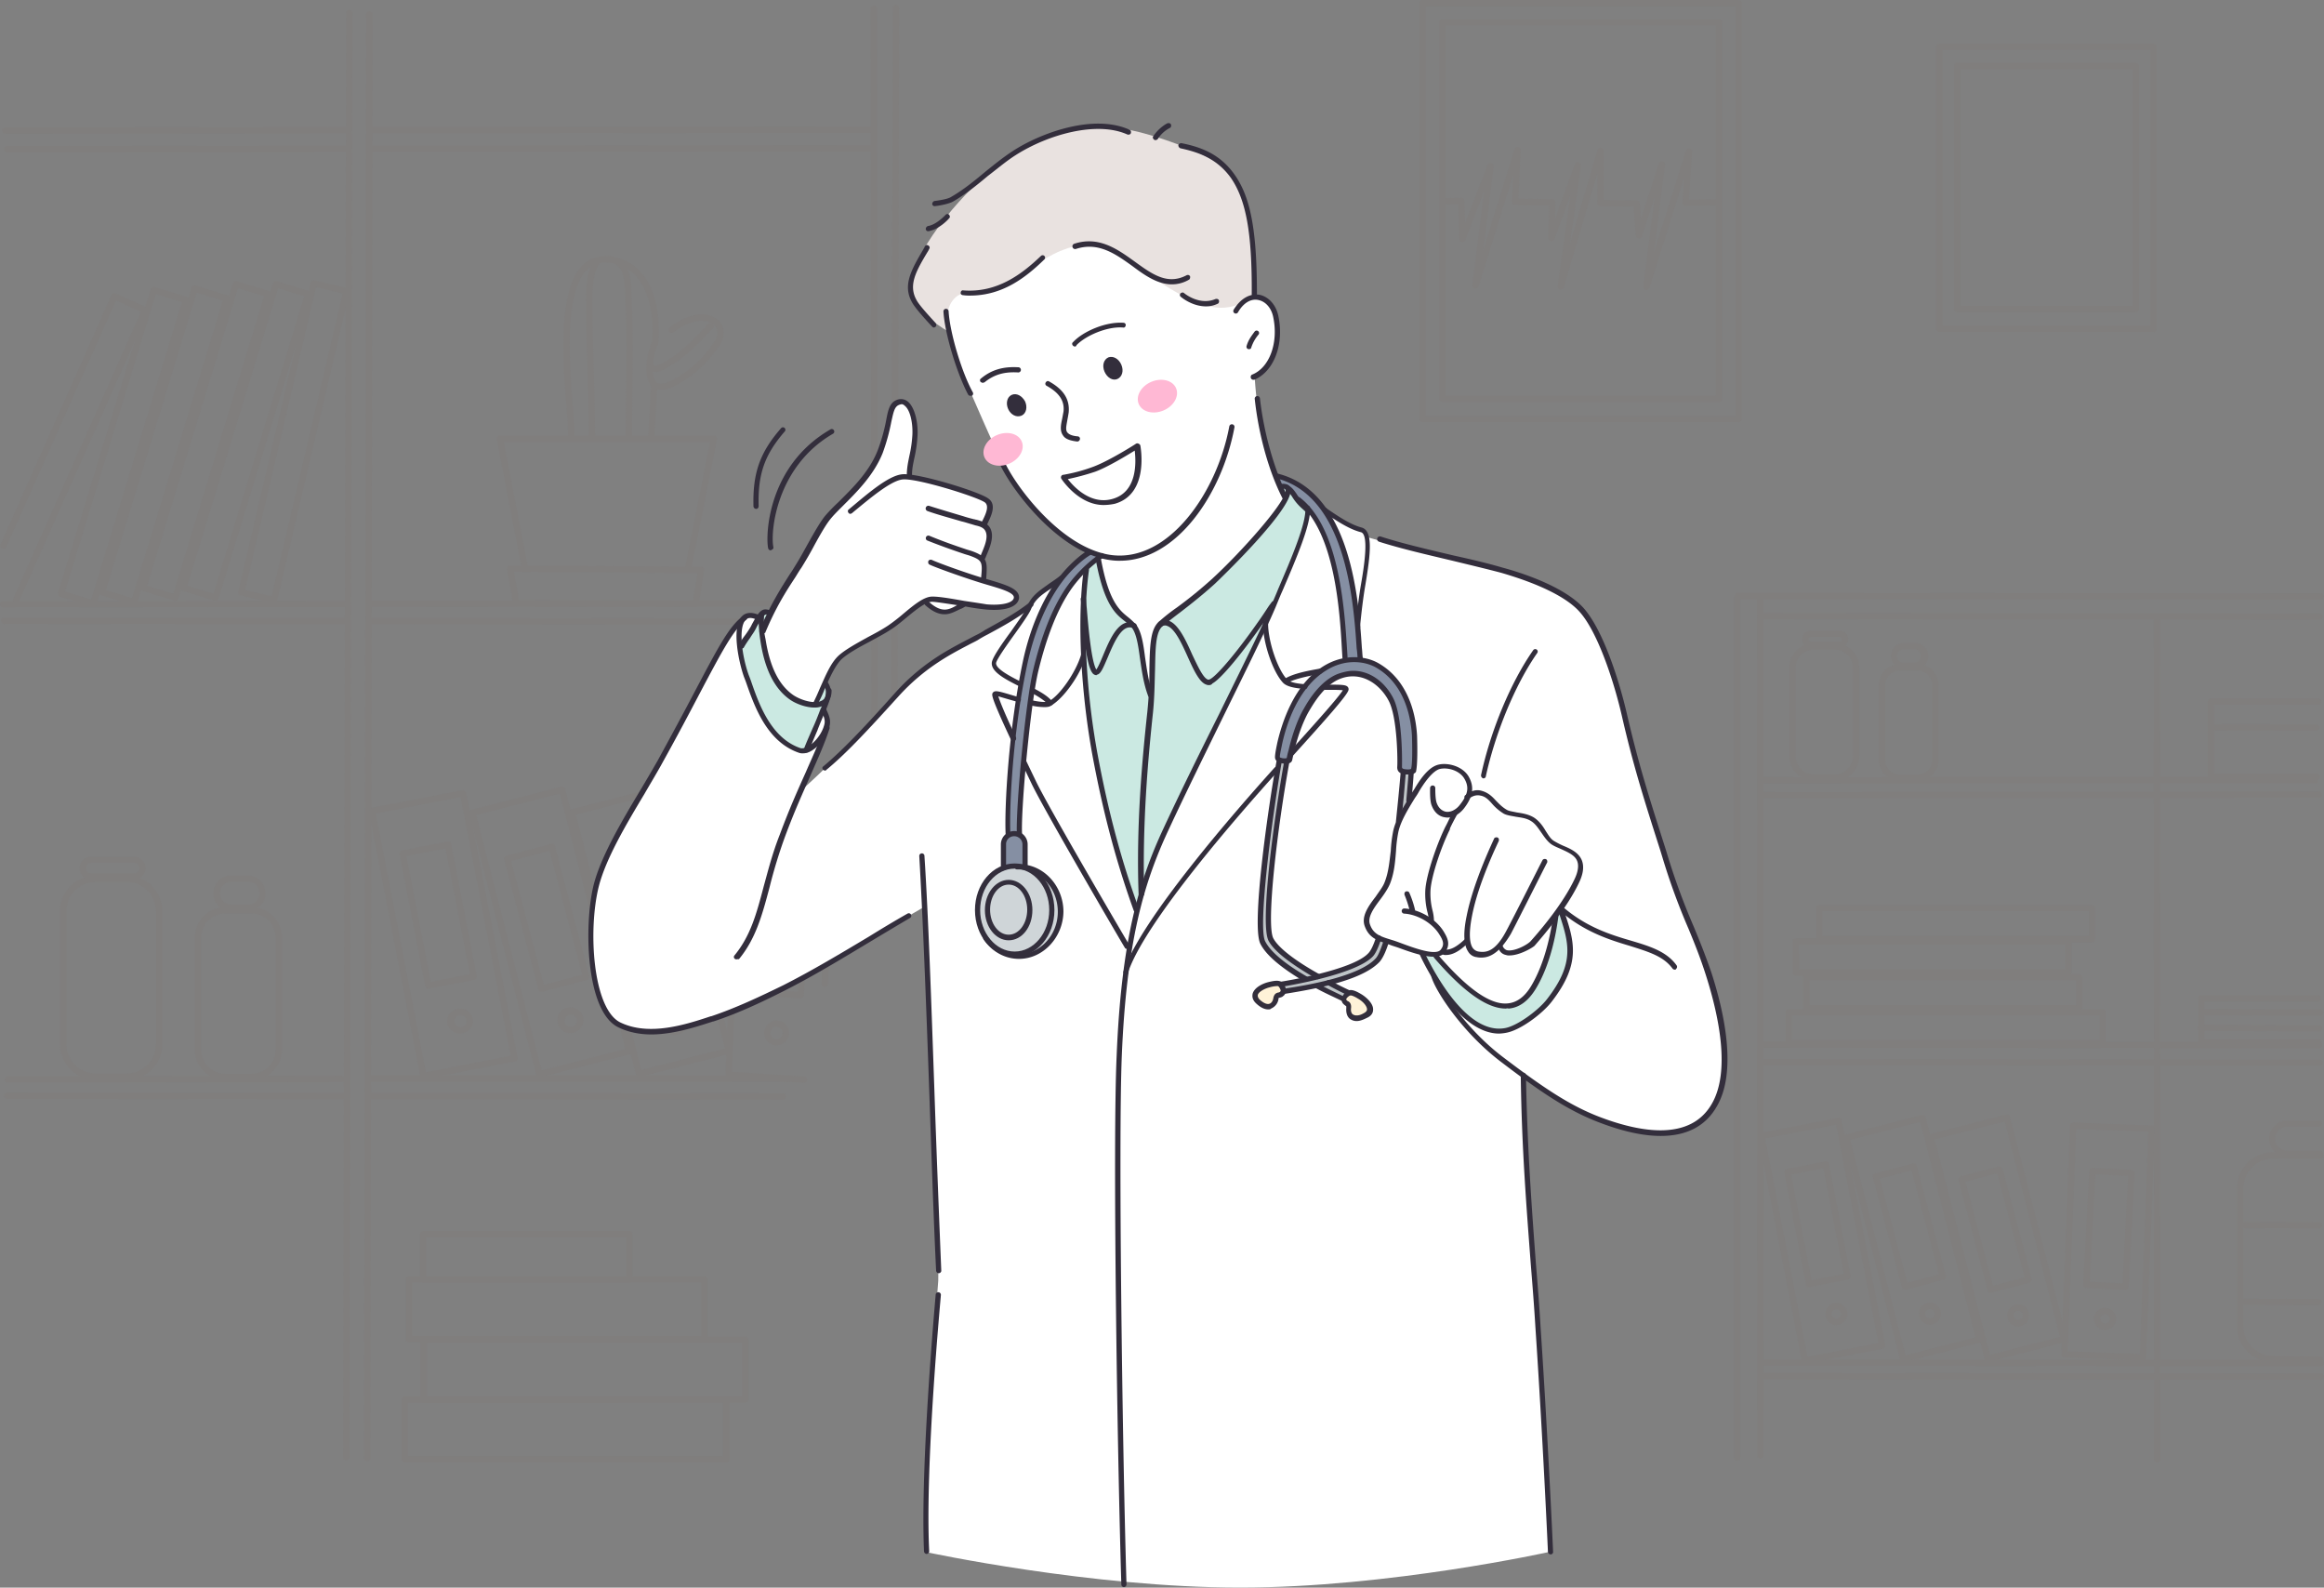 <svg xmlns="http://www.w3.org/2000/svg" viewBox="0 0 2470.55 1687.49"><rect x="0" y="0" width="2470.55" height="1687.49" fill="#808080" stroke="none"/><defs><style>.cls-1{opacity:0.2;}.cls-2{fill:#807672;}.cls-3{fill:#fff;}.cls-4{fill:#858fa3;}.cls-5{fill:#e9e2e0;}.cls-6{fill:#cbe9e2;}.cls-7{fill:#cfd5d8;}.cls-8{fill:#bec4c7;}.cls-9{fill:#fff2d8;}.cls-10{fill:#332e3c;}.cls-11{fill:#ffb8d4;}</style></defs><g id="Layer_2" data-name="Layer 2"><g id="Layer_2-2" data-name="Layer 2"><g class="cls-1"><path class="cls-2" d="M950.49,932h0a3.35,3.35,0,0,1-3.35-3.36l2-920.26A3.35,3.35,0,0,1,952.45,5h0a3.34,3.34,0,0,1,3.33,3.36l-1.94,920.26A3.36,3.36,0,0,1,950.49,932Z"/><path class="cls-2" d="M929.9,940.7a3.35,3.35,0,0,1-3.35-3.35l-1-928A3.35,3.35,0,0,1,928.93,6h0a3.35,3.35,0,0,1,3.35,3.35l1,928a3.35,3.35,0,0,1-3.36,3.36Z"/><path class="cls-2" d="M390.45,1553h0a3.36,3.36,0,0,1-3.35-3.36l2.2-1534.37A3.35,3.35,0,0,1,392.65,12h0A3.37,3.37,0,0,1,396,15.32l-2.2,1534.37A3.35,3.35,0,0,1,390.45,1553Z"/><path class="cls-2" d="M368.1,1552.07h0a3.34,3.34,0,0,1-3.34-3.36l3.19-1535a3.34,3.34,0,0,1,3.34-3.35h0a3.35,3.35,0,0,1,3.34,3.35l-3.18,1535A3.36,3.36,0,0,1,368.1,1552.07Z"/><path class="cls-2" d="M368.06,1168.37l-26.28,0-334.09-.3a3.43,3.43,0,0,1-3.45-3.34,3.28,3.28,0,0,1,3.25-3.36H7.7l360.36.31a3.36,3.36,0,0,1,0,6.71Z"/><path class="cls-2" d="M832.28,1168.78h0l-437.83-.38a3.36,3.36,0,1,1,0-6.72h0l437.85.39a3.36,3.36,0,0,1,0,6.71Z"/><path class="cls-2" d="M367.45,663.47l-34.1,0-328.6-.32a3.36,3.36,0,1,1,0-6.71l16.28,0,346.08.35a3.5,3.5,0,0,1,3.52,3.34A3.2,3.2,0,0,1,367.45,663.47Z"/><path class="cls-2" d="M929.11,664h0l-535.83-.52a3.36,3.36,0,1,1,0-6.71h0l535.85.53a3.35,3.35,0,0,1,0,6.7Z"/><path class="cls-2" d="M7.55,161.9a3.36,3.36,0,0,1,0-6.72l361.26-.35h0a3.36,3.36,0,0,1,0,6.71L7.55,161.9Z"/><path class="cls-2" d="M393,161.53a3.36,3.36,0,0,1,0-6.72h3l532.17-.52h0a3.35,3.35,0,1,1,0,6.7L393,161.53Z"/><path class="cls-2" d="M5.62,142.12a3.35,3.35,0,0,1,0-6.7l363.78-.35h0a3.35,3.35,0,1,1,0,6.7l-363.78.35Z"/><path class="cls-2" d="M396.79,141.74h-2.73a3.36,3.36,0,1,1,0-6.71h2.73l530.89-.53h0a3.36,3.36,0,1,1,0,6.72Z"/><path class="cls-2" d="M3.33,645.59a3.35,3.35,0,0,1,0-6.7l365.91-.38a3.46,3.46,0,0,1,3.47,3.35,3.27,3.27,0,0,1-3.23,3.37l-34,0-332.16.32Z"/><path class="cls-2" d="M393.88,645.2a3.36,3.36,0,1,1,0-6.71l533.8-.52h0a3.36,3.36,0,1,1,0,6.71l-533.8.52Z"/><path class="cls-2" d="M8.12,1150.71a3.36,3.36,0,0,1,0-6.71l355.09-.54h0a3.36,3.36,0,0,1,0,6.71l-355.1.54Z"/><path class="cls-2" d="M839.69,1149.87h0l-444.87-.08a3.36,3.36,0,1,1,0-6.71h0l444.87.08a3.36,3.36,0,0,1,0,6.71Z"/><path class="cls-2" d="M1846.85,1552.57a3.35,3.35,0,0,1-3.35-3.35V634.94a3.35,3.35,0,1,1,6.69,0v914.28A3.34,3.34,0,0,1,1846.85,1552.57Z"/><path class="cls-2" d="M1871.38,1550.07a3.36,3.36,0,0,1-3.35-3.35l-.22-910.35a3.36,3.36,0,0,1,6.72,0l.2,910.35A3.36,3.36,0,0,1,1871.38,1550.07Z"/><path class="cls-2" d="M2466.84,637.42l-68.84-.07-550.74-.51a3.36,3.36,0,0,1,0-6.71h0l619.58.58a3.36,3.36,0,0,1,0,6.71Z"/><path class="cls-2" d="M2465.38,1114.12h0l-590.13-.59a3.36,3.36,0,0,1,0-6.71h0l590.13.59a3.36,3.36,0,0,1,0,6.71Z"/><path class="cls-2" d="M2466.13,1132.87l-60.69,0-529-.53a3.36,3.36,0,0,1,0-6.72h0l589.7.59a3.36,3.36,0,0,1,0,6.71Z"/><path class="cls-2" d="M2466.08,658.79l-64.94-.07-529.79-.5a3.36,3.36,0,1,1,0-6.71h0l594.73.57a3.36,3.36,0,0,1,0,6.71Z"/><path class="cls-2" d="M2467.19,1452.17h0l-594.86-.61a3.35,3.35,0,0,1,0-6.7h0l594.87.6a3.36,3.36,0,0,1,0,6.71Z"/><path class="cls-2" d="M2293.16,1554.42a3.34,3.34,0,0,1-3.34-3.34l-.21-894.57a3.36,3.36,0,0,1,6.71,0l.2,894.57A3.34,3.34,0,0,1,2293.16,1554.42Z"/><path class="cls-2" d="M1848.33,448.84h-336a3.35,3.35,0,0,1-3.36-3.35V3.35A3.35,3.35,0,0,1,1512.28,0h336a3.36,3.36,0,0,1,3.36,3.35V445.49A3.36,3.36,0,0,1,1848.33,448.84Zm-332.71-6.71H1845V6.7H1515.62Z"/><path class="cls-2" d="M1827.29,427.22h-294a3.35,3.35,0,0,1-3.35-3.35V23.81a3.35,3.35,0,0,1,3.35-3.36h294a3.36,3.36,0,0,1,3.37,3.36V423.87A3.35,3.35,0,0,1,1827.29,427.22Zm-290.63-6.71h287.28V27.16H1536.66Z"/><path class="cls-2" d="M2289.35,352.88H2061.6a3.37,3.37,0,0,1-3.35-3.37V49.89a3.36,3.36,0,0,1,3.35-3.35h227.75a3.35,3.35,0,0,1,3.36,3.35V349.51A3.36,3.36,0,0,1,2289.35,352.88ZM2065,346.16H2286V53.25H2065Z"/><path class="cls-2" d="M2270.39,331.84H2080.57a3.35,3.35,0,0,1-3.36-3.35V70.14a3.35,3.35,0,0,1,3.36-3.35h189.82a3.35,3.35,0,0,1,3.36,3.35V328.49A3.35,3.35,0,0,1,2270.39,331.84Zm-186.47-6.71h183.13V73.5H2083.92Z"/><path class="cls-2" d="M1750.27,308.26a3.38,3.38,0,0,1-.72-.07,3.34,3.34,0,0,1-2.61-3.69l12-94.83-13.44,41.42a3.36,3.36,0,0,1-6.54-.79l-2.22-30.72-35.39-.31a3.32,3.32,0,0,1-3.32-3.36l.12-32-35.76,121.44a3.35,3.35,0,0,1-6.53-1.41l13.67-96.83-17,46.95a3.35,3.35,0,0,1-6.5-1.23l.81-34.47-36.23-.5a3.45,3.45,0,0,1-2.41-1.07,3.41,3.41,0,0,1-.91-2.46l1.38-28.63-36.86,118.65a3.35,3.35,0,0,1-6.53-1.42l12.46-99.72-20.11,52a3.28,3.28,0,0,1-3.7,2.09,3.33,3.33,0,0,1-2.78-3.21l-1-37.06-14.35.25h0a3.35,3.35,0,0,1-.06-6.7l17.65-.32h.06a3.37,3.37,0,0,1,3.36,3.27l.65,23.68,23.93-61.86a3.36,3.36,0,0,1,6.46,1.64l-11.17,89.26L1610,158.55a3.36,3.36,0,0,1,3.8-2.31,3.33,3.33,0,0,1,2.75,3.46l-2.46,51.46,36.15.52a3.35,3.35,0,0,1,3.31,3.44l-.4,17.35,21-58a3.36,3.36,0,0,1,6.48,1.62l-11.76,83.24,29.44-100a3.36,3.36,0,0,1,6.58,1l-.2,52.3,35.14.31a3.36,3.36,0,0,1,3.33,3.11l1.19,16.66,19.1-58.89a3.31,3.31,0,0,1,3.91-2.24,3.37,3.37,0,0,1,2.62,3.7l-11.74,93,34-108.2a3.39,3.39,0,0,1,3.83-2.28,3.34,3.34,0,0,1,2.73,3.52l-3.35,50.78,31.24-.34a3.45,3.45,0,0,1,3.38,3.33,3.34,3.34,0,0,1-3.32,3.38l-34.85.37a3.1,3.1,0,0,1-2.47-1.05,3.34,3.34,0,0,1-.92-2.53l1.74-26.43-36.8,117.12A3.34,3.34,0,0,1,1750.27,308.26Z"/><path class="cls-2" d="M2235.38,1112.25H1901.67a3.35,3.35,0,0,1-3.34-3.34v-33a3.35,3.35,0,0,1,3.34-3.36h333.71a3.35,3.35,0,0,1,3.35,3.36v33A3.35,3.35,0,0,1,2235.38,1112.25ZM1905,1105.54h327v-26.31H1905Z"/><path class="cls-2" d="M2210.15,1075h-290a3.34,3.34,0,0,1-3.36-3.34v-33a3.35,3.35,0,0,1,3.36-3.36h290a3.35,3.35,0,0,1,3.35,3.36v33A3.34,3.34,0,0,1,2210.15,1075Zm-286.67-6.7h283.31V1042H1923.48Z"/><path class="cls-2" d="M2199,1037H1909a3.34,3.34,0,0,1-3.35-3.34v-33a3.35,3.35,0,0,1,3.35-3.35h290a3.35,3.35,0,0,1,3.35,3.35v33A3.34,3.34,0,0,1,2199,1037Zm-286.7-6.69h283.34V1004H1912.32Z"/><path class="cls-2" d="M2224,1001.66h-290a3.37,3.37,0,0,1-3.36-3.36v-33a3.37,3.37,0,0,1,3.36-3.35h290a3.36,3.36,0,0,1,3.35,3.35v33A3.36,3.36,0,0,1,2224,1001.66ZM1937.29,995h283.32V968.64H1937.29Z"/><path class="cls-2" d="M1874.83,832.72a3.36,3.36,0,0,1,0-6.71l588.81-.41.42,3.36v3.37l-58.78,0-530.45.37Z"/><path class="cls-2" d="M1872.1,848.51a3.35,3.35,0,1,1,0-6.7l592.84-.42a3.41,3.41,0,0,1,3.42,3.35,3.32,3.32,0,0,1-3.3,3.36l-59.68,0-533.28.38Z"/><path class="cls-2" d="M2466.94,1466.58h0l-592.88-.58a3.36,3.36,0,0,1,0-6.71h0l592.86.58a3.36,3.36,0,1,1,0,6.71Z"/><path class="cls-2" d="M1918.77,1449.49a3.32,3.32,0,0,1-1.86-.57,3.44,3.44,0,0,1-1.43-2.15l-46.26-238.69a3.36,3.36,0,0,1,2.65-3.93l82-15.89a3.31,3.31,0,0,1,3.92,2.65l46.28,238.69a3.37,3.37,0,0,1-2.66,3.93l-82,15.89A3,3,0,0,1,1918.77,1449.49Zm-42.31-239.39,45,232.1,75.41-14.62-45-232.1Z"/><path class="cls-2" d="M2023.26,1448a3.38,3.38,0,0,1-3.25-2.52L1959.59,1210a3.36,3.36,0,0,1,2.41-4.08l80.91-20.76a3.35,3.35,0,0,1,2.56.36,3.41,3.41,0,0,1,1.54,2l60.41,235.5a3.34,3.34,0,0,1-.37,2.56,3.29,3.29,0,0,1-2,1.53l-80.9,20.76A3.53,3.53,0,0,1,2023.26,1448Zm-56.34-236.44,58.76,229,74.4-19.07-58.73-229Z"/><path class="cls-2" d="M2113.06,1447.57a3.5,3.5,0,0,1-1.71-.45,3.34,3.34,0,0,1-1.52-2.06l-60.44-235.5a3.34,3.34,0,0,1,.37-2.55,3.31,3.31,0,0,1,2-1.53l80.92-20.76a3.36,3.36,0,0,1,4.09,2.42l60.42,235.49a3.39,3.39,0,0,1-2.42,4.09l-80.91,20.76A3.86,3.86,0,0,1,2113.06,1447.57Zm-56.33-236.44,58.75,229,74.41-19.1-58.76-229Z"/><path class="cls-2" d="M2278.08,1446h-.14l-83.47-3.17a3.36,3.36,0,0,1-2.33-1.08,3.32,3.32,0,0,1-.89-2.4l9.25-243a3.35,3.35,0,0,1,3.34-3.23h.12l83.48,3.18a3.38,3.38,0,0,1,2.34,1.06,3.44,3.44,0,0,1,.88,2.42l-9.24,243a3.34,3.34,0,0,1-3.34,3.22Zm-80-9.75,76.76,2.92,9-236.26-76.75-2.91Z"/><path class="cls-2" d="M1923.17,1368a3.32,3.32,0,0,1-1.87-.57,3.43,3.43,0,0,1-1.43-2.14l-23-118.89a3.28,3.28,0,0,1,.52-2.52,3.33,3.33,0,0,1,2.13-1.42l40.85-7.91a3.34,3.34,0,0,1,3.93,2.66l23,118.88a3.36,3.36,0,0,1-2.66,3.94l-40.84,7.91A2.78,2.78,0,0,1,1923.17,1368Zm-19.12-119.58,21.78,112.3,34.26-6.65-21.77-112.29Z"/><path class="cls-2" d="M2025.2,1370.92a3.28,3.28,0,0,1-1.7-.45,3.37,3.37,0,0,1-1.53-2l-31-117.1a3.28,3.28,0,0,1,.35-2.54,3.33,3.33,0,0,1,2-1.55l40.22-10.62a3.36,3.36,0,0,1,4.11,2.38l30.94,117.08a3.37,3.37,0,0,1-.36,2.54,3.28,3.28,0,0,1-2,1.56l-40.22,10.63A3.55,3.55,0,0,1,2025.2,1370.92Zm-26.83-118,29.22,110.59,33.74-8.92L2032.08,1244Z"/><path class="cls-2" d="M2116.28,1374.09a3.38,3.38,0,0,1-3.25-2.5l-30.92-117.08a3.33,3.33,0,0,1,2.39-4.09l40.21-10.64a3.34,3.34,0,0,1,4.1,2.39l31,117.08a3.37,3.37,0,0,1-2.39,4.1L2117.14,1374A3.56,3.56,0,0,1,2116.28,1374.09Zm-26.82-118,29.22,110.58,33.73-8.91-29.23-110.59Z"/><path class="cls-2" d="M2259.51,1371.09h-.18l-41.54-2.18a3.43,3.43,0,0,1-2.33-1.11,3.35,3.35,0,0,1-.85-2.42l6.35-120.92a3.6,3.6,0,0,1,3.52-3.19l41.55,2.18a3.4,3.4,0,0,1,2.33,1.1,3.48,3.48,0,0,1,.85,2.43l-6.35,120.93A3.36,3.36,0,0,1,2259.51,1371.09Zm-38-8.71,34.83,1.82,6-114.23-34.86-1.82Z"/><path class="cls-2" d="M1951.8,1408.37a11.71,11.71,0,1,1,12.16-11.72A12,12,0,0,1,1951.8,1408.37Zm0-16.71a5,5,0,1,0,5.43,5A5.26,5.26,0,0,0,1951.8,1391.66Z"/><path class="cls-2" d="M2051.22,1408.08a11.72,11.72,0,1,1,12.14-11.72A12,12,0,0,1,2051.22,1408.08Zm0-16.73a5,5,0,1,0,5.44,5A5.26,5.26,0,0,0,2051.22,1391.35Z"/><path class="cls-2" d="M2145,1409.87a11.72,11.72,0,1,1,12.16-11.72A12,12,0,0,1,2145,1409.87Zm0-16.72a5,5,0,1,0,5.44,5A5.26,5.26,0,0,0,2145,1393.15Z"/><path class="cls-2" d="M2237.36,1413.6a11.72,11.72,0,1,1,12.17-11.72A11.95,11.95,0,0,1,2237.36,1413.6Zm0-16.72a5,5,0,1,0,5.46,5A5.24,5.24,0,0,0,2237.36,1396.88Z"/><path class="cls-2" d="M1950.45,829.8h-22.27a26,26,0,0,1-26-26V709.72a26,26,0,0,1,26-26h22.27a26,26,0,0,1,26,26V803.8A26,26,0,0,1,1950.45,829.8Zm-22.27-139.38a19.31,19.31,0,0,0-19.28,19.3V803.8a19.32,19.32,0,0,0,19.28,19.31h22.27a19.32,19.32,0,0,0,19.29-19.31V709.72a19.32,19.32,0,0,0-19.29-19.3Z"/><path class="cls-2" d="M2038.43,830.05h-18.76a22.46,22.46,0,0,1-22.44-22.45V728.34a22.46,22.46,0,0,1,22.44-22.43h18.76a22.46,22.46,0,0,1,22.42,22.43V807.6A22.45,22.45,0,0,1,2038.43,830.05Zm-18.76-117.43A15.74,15.74,0,0,0,2004,728.34V807.6a15.75,15.75,0,0,0,15.72,15.74h18.76a15.75,15.75,0,0,0,15.73-15.74V728.34a15.74,15.74,0,0,0-15.73-15.72Z"/><path class="cls-2" d="M1955.49,688.7h-30.38a9.21,9.21,0,1,1,0-18.42h30.38a9.21,9.21,0,1,1,0,18.42ZM1925.11,677a2.5,2.5,0,1,0,0,5h30.38a2.5,2.5,0,1,0,0-5Z"/><path class="cls-2" d="M2035.87,710.84h-11.71a13.67,13.67,0,1,1,0-27.33h11.71a13.67,13.67,0,1,1,0,27.33Zm-11.71-20.62a7,7,0,1,0,0,13.91h11.71a7,7,0,0,0,0-13.91Z"/><path class="cls-2" d="M2464.28,1111.1H2340a3.35,3.35,0,0,1-3.36-3.34V1061.1a3.35,3.35,0,0,1,3.36-3.36h124.26a3.36,3.36,0,0,1,0,6.71H2343.36v40h120.92a3.35,3.35,0,1,1,0,6.7Z"/><path class="cls-2" d="M2466.17,1079.66h0l-122.83-.62a3.36,3.36,0,0,1,0-6.72h0l122.81.63a3.36,3.36,0,1,1,0,6.71Z"/><path class="cls-2" d="M2465.39,1096.38h0l-125.89-.63a3.35,3.35,0,0,1,0-6.7h0l125.88.62a3.36,3.36,0,0,1,0,6.71Z"/><path class="cls-2" d="M2462.7,829H2350.32a3.35,3.35,0,0,1-3.34-3.35V745.79a3.34,3.34,0,0,1,3.34-3.36h114.13a3.36,3.36,0,0,1,0,6.72H2353.67v73.17h109a3.35,3.35,0,0,1,0,6.7Z"/><path class="cls-2" d="M2462.21,776.5h0l-107.45-.14a3.36,3.36,0,1,1,0-6.71h0l107.46.14a3.36,3.36,0,0,1,0,6.71Z"/><path class="cls-2" d="M2466.42,1448.64h0l-50-.63a38.4,38.4,0,0,1-38.34-38.37V1263.12a38.41,38.41,0,0,1,38.38-38.37l50.24.36a3.36,3.36,0,0,1,0,6.71h0l-50.23-.38a31.71,31.71,0,0,0-31.66,31.68v146.52a31.71,31.71,0,0,0,31.69,31.66l50,.63a3.36,3.36,0,0,1-.06,6.71Z"/><path class="cls-2" d="M2465.15,1305.74h0l-78-.18a3.36,3.36,0,0,1,0-6.71h0l78,.18a3.36,3.36,0,0,1,0,6.71Z"/><path class="cls-2" d="M2464.63,1387.29h0l-82.17-.18a3.36,3.36,0,1,1,0-6.71h0l82.17.19a3.35,3.35,0,1,1,0,6.7Z"/><path class="cls-2" d="M2466.42,1229.75h-34.73a19.42,19.42,0,1,1,0-38.84h33.46a3.36,3.36,0,0,1,0,6.71h-33.46a12.72,12.72,0,1,0,0,25.43h34.73a3.35,3.35,0,1,1,0,6.7Z"/><path class="cls-2" d="M731.76,606.38a3,3,0,0,1-.66-.07,3.37,3.37,0,0,1-2.65-3.95l26.4-132.7H535.49L560.9,601.13a3.36,3.36,0,0,1-6.59,1.27L528.13,467a3.38,3.38,0,0,1,3.29-4H758.93a3.36,3.36,0,0,1,3.29,4L735,603.67A3.36,3.36,0,0,1,731.76,606.38Z"/><path class="cls-2" d="M739.51,645.16h0l-190.64-.68a3.37,3.37,0,0,1-3.3-2.77L539,605a3.28,3.28,0,0,1,.73-2.74,3.32,3.32,0,0,1,2.57-1.19h14.4l188.59,1.44a3.25,3.25,0,0,1,2.52,1.19,3.3,3.3,0,0,1,.77,2.69l-5.77,35.92A3.36,3.36,0,0,1,739.51,645.16Zm-187.82-7.39,185,.67,4.67-29.21-195-1.44Z"/><path class="cls-2" d="M607.18,465.12H607a3.34,3.34,0,0,1-3.2-3.5c.27-5.64-.56-16.27-1.61-29.73-3.61-46-9.62-123,16.93-149.78,7.11-7.13,16-10.37,26.66-9.66,14.8,1,27,6.95,36.17,17.58,14,16.18,20.33,42.82,17.89,75a3.36,3.36,0,1,1-6.71-.51c2.33-30.39-3.47-55.29-16.27-70.09-8-9.24-18.6-14.38-31.54-15.29-8.65-.62-15.69,1.92-21.42,7.71-24.4,24.6-18.53,99.66-15,144.51,1.06,13.7,1.91,24.52,1.63,30.58A3.37,3.37,0,0,1,607.18,465.12Z"/><path class="cls-2" d="M692.67,464.78a3.34,3.34,0,0,1-3.35-3.2c-.14-3.14.68-16.53,2-38.12l.79-12.49a3.35,3.35,0,0,1,6.69.42L698,423.88c-1.09,17.72-2.11,34.46-2,37.4a3.34,3.34,0,0,1-3.2,3.5Z"/><path class="cls-2" d="M702.7,414.55a13.42,13.42,0,0,1-10.45-4.48c-9.67-10.87-3.65-37.87.94-46.51a3.36,3.36,0,0,1,5.94,3.14c-4.08,7.66-8.67,31.26-1.87,38.91.9,1,3.64,4.1,12.33.71,14.8-5.79,36-21.43,50-43.35,4.31-6.74,4-13.35-.66-17.69-7.12-6.51-23.47-6.84-42.62,7.85a3.35,3.35,0,1,1-4.08-5.32c22.33-17.15,41.83-16.11,51.23-7.47,7.11,6.53,7.83,16.82,1.79,26.24-14.83,23.19-37.43,39.8-53.25,46A25.58,25.58,0,0,1,702.7,414.55Z"/><path class="cls-2" d="M629.15,466.67a3.35,3.35,0,0,1-3.35-3.35c0-22.15-.69-45.46-1.35-68s-1.34-46.1-1.34-68.5l0-4.25c-.09-14.73-.2-33.07,8.64-46.35a3.36,3.36,0,1,1,5.58,3.73c-7.7,11.57-7.59,28.77-7.5,42.58v4.29c0,22.3.7,45.69,1.35,68.3s1.34,45.93,1.34,68.18A3.36,3.36,0,0,1,629.15,466.67Z"/><path class="cls-2" d="M668.48,467.68a3.34,3.34,0,0,1-3.35-3.35c0-15,.19-31,.37-47,.35-31.75.75-64.58-.37-89.63-.14-3-.2-6.05-.27-9.15-.46-24-2.13-39.75-20.24-39.75a3.35,3.35,0,1,1,0-6.7c26,0,26.55,25.68,27,46.33.07,3,.13,6.05.27,9,1.12,25.23.74,58.16.36,90-.18,16-.36,32-.36,47A3.35,3.35,0,0,1,668.48,467.68Z"/><path class="cls-2" d="M697,395.36a12,12,0,0,1-5.48-1.31,3.36,3.36,0,1,1,3-6c3.18,1.62,6.58-.18,11.4-3.1.9-.55,1.76-1.06,2.61-1.53,13.9-7.73,26-20.14,37.78-32.15,2.31-2.36,4.6-4.7,6.86-7a3.35,3.35,0,0,1,4.73,4.74c-2.24,2.25-4.5,4.58-6.8,6.92-12.07,12.35-24.55,25.12-39.32,33.32-.77.42-1.57.91-2.39,1.4C706,392.75,701.68,395.36,697,395.36Z"/><path class="cls-2" d="M450.09,1147a3.29,3.29,0,0,1-1.86-.57,3.33,3.33,0,0,1-1.42-2.14l-54.6-281.67a3.34,3.34,0,0,1,2.66-3.93l96.76-18.77a3.35,3.35,0,0,1,3.92,2.66l54.62,281.67a3.36,3.36,0,0,1-2.66,3.93l-96.77,18.76A2.81,2.81,0,0,1,450.09,1147ZM399.43,864.63l53.33,275.08,90.17-17.49L489.61,847.14Z"/><path class="cls-2" d="M573.4,1145.21a3.36,3.36,0,0,1-3.25-2.52L498.84,864.77a3.36,3.36,0,0,1,2.41-4.08l95.49-24.49a3.25,3.25,0,0,1,2.53.36,3.28,3.28,0,0,1,1.55,2l71.31,277.92a3.37,3.37,0,0,1-2.42,4.09l-95.48,24.49A3.38,3.38,0,0,1,573.4,1145.21ZM506.19,866.35l69.63,271.42,89-22.83L595.15,843.53Z"/><path class="cls-2" d="M679.36,1144.74a3.38,3.38,0,0,1-1.69-.46,3.34,3.34,0,0,1-1.55-2l-71.3-277.91a3.37,3.37,0,0,1,2.41-4.1l95.49-24.49a3.35,3.35,0,0,1,4.07,2.41l71.31,277.92a3.37,3.37,0,0,1-2.42,4.08l-95.47,24.49A3.41,3.41,0,0,1,679.36,1144.74Zm-67.2-278.85,69.63,271.41,89-22.82L701.12,843.06Z"/><path class="cls-2" d="M854.74,1151h-.22l-80.12-5.29a3.36,3.36,0,0,1-3.12-3.47l10.9-286.71a3.3,3.3,0,0,1,1.06-2.33,3.94,3.94,0,0,1,2.41-.9l98.5,3.75a3.38,3.38,0,0,1,2.34,1.08,3.49,3.49,0,0,1,.9,2.41s-5.09,130.8-7.23,186.73a3.36,3.36,0,0,1-6.71-.25c1.92-50.64,6.27-162.61,7.09-183.39l-91.79-3.49-10.64,280.09,76.85,5.07a3.36,3.36,0,0,1-.22,6.71Z"/><path class="cls-2" d="M455.29,1050.85a3.29,3.29,0,0,1-1.88-.58,3.37,3.37,0,0,1-1.42-2.13l-27.2-140.3a3.45,3.45,0,0,1,.52-2.52,3.29,3.29,0,0,1,2.14-1.41l48.2-9.34a3.34,3.34,0,0,1,3.94,2.66l27.18,140.27a3.35,3.35,0,0,1-2.64,3.94l-48.21,9.35A3.21,3.21,0,0,1,455.29,1050.85ZM432,909.86l25.92,133.71,41.62-8.08-25.92-133.7Z"/><path class="cls-2" d="M575.69,1054.28a3.32,3.32,0,0,1-3.25-2.5L536,913.63a3.32,3.32,0,0,1,2.37-4.1L585.79,897a3.25,3.25,0,0,1,2.53.33,3.37,3.37,0,0,1,1.57,2l36.5,138.16a3.34,3.34,0,0,1-2.38,4.09l-47.47,12.55A3.15,3.15,0,0,1,575.69,1054.28ZM543.28,915.16l34.79,131.67L619,1036,584.25,904.33Z"/><path class="cls-2" d="M683.18,1058a3.34,3.34,0,0,1-3.25-2.5L643.41,917.36a3.34,3.34,0,0,1,2.39-4.09l47.47-12.55a3.2,3.2,0,0,1,2.54.35,3.35,3.35,0,0,1,1.56,2l36.51,138.16a3.33,3.33,0,0,1-2.38,4.09L684,1057.91A3.08,3.08,0,0,1,683.18,1058ZM650.75,918.9l34.8,131.66,41-10.83L691.74,908.07Z"/><path class="cls-2" d="M851.22,1061h-.17l-49-2.58a3.35,3.35,0,0,1-3.18-3.53l7.48-142.7a3.29,3.29,0,0,1,1.11-2.33,3.68,3.68,0,0,1,2.41-.86l49,2.57a3.46,3.46,0,0,1,2.33,1.11,3.38,3.38,0,0,1,.86,2.42l-7.51,142.71A3.35,3.35,0,0,1,851.22,1061Zm-45.5-9.1,42.32,2.21,7.14-136-42.32-2.21Z"/><path class="cls-2" d="M489.05,1098.47c-7.58,0-13.75-5.92-13.75-13.21a13.76,13.76,0,0,1,27.5,0C502.8,1092.55,496.63,1098.47,489.05,1098.47Zm0-19.72a6.53,6.53,0,1,0,7.05,6.51A6.8,6.8,0,0,0,489.05,1078.75Z"/><path class="cls-2" d="M606.38,1098.12c-7.59,0-13.76-5.92-13.76-13.21a13.75,13.75,0,1,1,13.76,13.21Zm0-19.73a6.53,6.53,0,1,0,7,6.52A6.8,6.8,0,0,0,606.38,1078.39Z"/><path class="cls-2" d="M717,1100.24A13.23,13.23,0,1,1,730.73,1087,13.5,13.5,0,0,1,717,1100.24Zm0-19.73a6.53,6.53,0,1,0,7,6.51A6.79,6.79,0,0,0,717,1080.51Z"/><path class="cls-2" d="M825.11,1111.16a13.23,13.23,0,1,1,13.73-13.22A13.5,13.5,0,0,1,825.11,1111.16Zm0-19.73a6.53,6.53,0,1,0,7,6.51A6.81,6.81,0,0,0,825.11,1091.43Z"/><path class="cls-2" d="M291.3,641.14a3.14,3.14,0,0,1-.75-.09l-34.83-8.17a3.35,3.35,0,0,1-2.5-4l77-328.43a3.39,3.39,0,0,1,4-2.49l34.81,8.16a3.35,3.35,0,0,1,2.51,4l-77,328.43a3.37,3.37,0,0,1-3.27,2.6Zm-30.79-14,28.3,6.63,75.5-321.89L336,305.21Z"/><path class="cls-2" d="M229.12,638.62a4.05,4.05,0,0,1-1-.14L193.93,628a3.33,3.33,0,0,1-2-1.62,3.29,3.29,0,0,1-.24-2.57l98.46-322.64a3.37,3.37,0,0,1,4.19-2.24l34.21,10.45a3.35,3.35,0,0,1,2.24,4.19L232.35,636.23A3.4,3.4,0,0,1,229.12,638.62Zm-30-16,27.81,8.47,96.5-316.23-27.79-8.47Z"/><path class="cls-2" d="M186.44,638.61a4,4,0,0,1-1-.13L151.25,628a3.35,3.35,0,0,1-2.24-4.19l98.46-322.64a3.4,3.4,0,0,1,1.64-2,3.3,3.3,0,0,1,2.55-.26l34.21,10.45a3.36,3.36,0,0,1,2.24,4.19L189.65,636.23a3.45,3.45,0,0,1-1.64,2A3.23,3.23,0,0,1,186.44,638.61Zm-30-16,27.79,8.47,96.52-316.23-27.81-8.47Z"/><path class="cls-2" d="M142.58,643.23a4,4,0,0,1-1-.14l-34.22-10.46a3.36,3.36,0,0,1-2.23-4.18L203.63,305.8a3.37,3.37,0,0,1,4.19-2.24L242,314a3.36,3.36,0,0,1,2,1.62,3.52,3.52,0,0,1,.25,2.57L145.78,640.85a3.35,3.35,0,0,1-3.2,2.38Zm-30-16,27.79,8.48,96.52-316.23L209.07,311Z"/><path class="cls-2" d="M99.12,644.76a3.81,3.81,0,0,1-1-.14L63.91,634.18A3.36,3.36,0,0,1,61.69,630l98.47-322.65a3.38,3.38,0,0,1,4.2-2.23l34.2,10.44a3.35,3.35,0,0,1,2.23,4.19L102.31,642.38A3.32,3.32,0,0,1,99.12,644.76Zm-30-16,27.8,8.48L193.39,321l-27.8-8.48Z"/><path class="cls-2" d="M17.09,641.14a3.28,3.28,0,0,1-1.37-.29,3.35,3.35,0,0,1-1.7-4.43L149.87,331.35,123.3,319.41,6.81,581.16A3.35,3.35,0,1,1,.7,578.43L118.54,313.61a3.33,3.33,0,0,1,4.43-1.69l32.69,14.68a3.35,3.35,0,0,1,1.69,4.43L20.15,639.15A3.35,3.35,0,0,1,17.09,641.14Z"/><path class="cls-2" d="M772.14,1554.42H430.34a3.35,3.35,0,0,1-3.35-3.35v-63.36a3.36,3.36,0,0,1,3.35-3.36h341.8a3.37,3.37,0,0,1,3.37,3.36v63.36A3.36,3.36,0,0,1,772.14,1554.42Zm-338.45-6.7H768.78v-56.66H433.69Z"/><path class="cls-2" d="M792.29,1490.78H450.49a3.36,3.36,0,0,1-3.35-3.35v-63.37a3.35,3.35,0,0,1,3.35-3.34h341.8a3.36,3.36,0,0,1,3.36,3.34v63.37A3.37,3.37,0,0,1,792.29,1490.78Zm-338.43-6.71H788.94v-56.66H453.86Z"/><path class="cls-2" d="M748.84,1426.6H434.58a3.37,3.37,0,0,1-3.36-3.36v-63.35a3.36,3.36,0,0,1,3.36-3.36H748.84a3.35,3.35,0,0,1,3.36,3.36v63.35A3.36,3.36,0,0,1,748.84,1426.6Zm-310.91-6.72H745.48v-56.64H437.93Z"/><path class="cls-2" d="M669.08,1363.47H450a3.35,3.35,0,0,1-3.34-3.35v-48.29a3.34,3.34,0,0,1,3.34-3.34H669.08a3.34,3.34,0,0,1,3.35,3.34v48.29A3.35,3.35,0,0,1,669.08,1363.47Zm-215.77-6.7H665.72v-41.58H453.31Z"/><path class="cls-2" d="M135,1147.63H101.4a37.53,37.53,0,0,1-37.5-37.49V968.3a37.53,37.53,0,0,1,37.5-37.48H135a37.52,37.52,0,0,1,37.49,37.48v141.84A37.52,37.52,0,0,1,135,1147.63ZM101.4,937.52A30.81,30.81,0,0,0,70.61,968.3v141.84a30.83,30.83,0,0,0,30.79,30.79H135a30.82,30.82,0,0,0,30.78-30.79V968.3A30.8,30.8,0,0,0,135,937.52Z"/><path class="cls-2" d="M267.57,1148H239.31a32.16,32.16,0,0,1-32.12-32.12V996.39a32.14,32.14,0,0,1,32.12-32.12h28.26a32.15,32.15,0,0,1,32.13,32.12v119.49A32.17,32.17,0,0,1,267.57,1148ZM239.31,971a25.46,25.46,0,0,0-25.42,25.42v119.49a25.44,25.44,0,0,0,25.42,25.4h28.26a25.43,25.43,0,0,0,25.42-25.4V996.39A25.44,25.44,0,0,0,267.57,971Z"/><path class="cls-2" d="M142.56,934.93H96.77a12.19,12.19,0,0,1,0-24.38h45.79a12.19,12.19,0,0,1,0,24.38ZM96.77,917.26a5.48,5.48,0,1,0,0,11h45.79a5.48,5.48,0,1,0,0-11Z"/><path class="cls-2" d="M263.73,968.29H246.08a18.9,18.9,0,1,1,0-37.79h17.65a18.9,18.9,0,0,1,0,37.79ZM246.08,937.2a12.19,12.19,0,0,0,0,24.38h17.65a12.19,12.19,0,0,0,0-24.38Z"/></g></g><g id="_Layer_" data-name="&lt;Layer&gt;"><path class="cls-3" d="M981.37,964.57s-13.77,7.8-40.85,24.32c-33.5,19.74-85.37,50.95-132.65,72.53-21.57,10.09-42.23,17.44-62,24.32-23.86,8.27-45.43,12.4-63.79,10.56-15.15-1.38-28.46-7.8-33.05-12.39-2.76-2.76-11.94-19.28-17-42.69-4.59-21.11-5.05-45-2.75-74.82,2.29-30.29,14.23-56,31.21-85.83,11.48-20.66,25.7-44.52,38.1-66.1,7.34-13.31,16.52-29.83,23.41-42.68,20.19-38.1,38.1-74.82,54.16-97.77,4.59-6.89,8.72-10.1,13.31-14.69,6.89-7.34,16.06-3.21,16.06-3.21s73.91,88.59,74.36,110.16c0,7.8-4.13,18.36-9.64,31.67-7.8,18.82-17,40.85-17,40.85s16.07-13.77,72.06-69.31c13.78-13.77,30.76-31.67,49.12-50.49,19.28-19.28,43.14-31.21,73.44-45.9,12.39-6,46.81-26.62,46.81-26.62l8.27-12.85,47.73-29.84L1394,537.7l25.25,12.39,14.69,8.72,15.6,6.89,3.22,5s28.45,8.73,67.47,17.91c34.88,8.26,79.87,18.36,113.37,31.67,18.82,7.34,32.13,14.68,42.69,24.32,10.56,9.18,17.9,24.33,24.79,38.1,20.19,41.77,28.45,96.85,43.6,149.63,15.6,54.17,36.26,111.54,51.41,148.72,7.34,17.44,11.47,31.21,14.68,39.47,9.65,23.87,21.58,65.18,22,101.44.46,28.46-6,53.71-21.12,68.85-12.39,12.4-39.93,14.69-60.59,12.86-61-5.51-132.64-59.22-132.64-59.22l6,127.15,14.23,207.47,9.18,170.29s-171.21,38.09-329.56,38.09-333.23-37.64-333.23-37.64-2.3-31.67.45-108.32c2.3-62.42,9.64-147.34,11.94-180.39.46-7.8-.92-19.73-.92-19.73l-9.64-275.86Z"/><path class="cls-3" d="M874.89,553.76l42.68-42.23s13.77-21.57,20.66-42.68c7.34-23.41,8.26-45.44,19.28-41.77,7.34,2.29,17.44,12.39,14.68,43.14-.46,4.59-3.21,13.77-4.59,21.12a111.09,111.09,0,0,0-1.37,16.06s60.58,11,80.32,23.87c7.8,5.05,7.35,7.8,6,11.93-1.84,6.89-6.43,15.15-6.43,15.15s5.05,4.13,4.59,12.85-6.88,23.41-6.88,23.41,1.83,2.3,2.29,7.35-.92,15.6-.92,15.6,22.5,4.59,32.13,11.94c5.51,4.13,1.84,10.55-.45,12.85-2.76,3.21-13.78,4.13-26.63,3.21a212.79,212.79,0,0,1-26.16-3.67s-10.1,8.72-20.66,8.26-20.19-11-20.19-11S965.77,653.37,943.73,669c-22,15.15-30.29,11.48-51,31.21-8.71,8.27-12.85,18.82-16.52,27.54-5.51,11.94-9.64,22.95-9.64,22.95s-23.87-.46-37.64-19.73c-14.23-18.82-19.73-60.59-19.73-60.59l13.31-28.92,24.32-37.18Z"/><path class="cls-3" d="M1488.11,872.77c6.42-10.1,25.24-55.08,39.93-57.38,11.94-1.83,26.16,3.67,31.67,14.69,1.84,3.21,2.76,15.15,2.76,15.15s6-6.89,15.6-2.3c9.64,4.13,10.56,13.31,23.41,19.74s14.69-2.75,27.54,6c12.85,8.26,10.56,13.31,23.41,28,12.85,14.22,31.67,2.29,28.46,29.83-2.3,20.2-28.46,50-28.46,50a155,155,0,0,1-6.89,33.51c-6,18.82-17,41.77-17,41.77s-11.47,18.82-30.29,18.36c-6.89,0-17.9-2.76-35.8-16.07-17.45-13.31-37.64-38.55-37.64-38.55s-11,.91-35.8-9.18c-15.61-6.43-31.67-6.89-36.26-22-6-17.9,13.76-25.24,21.11-44.52C1481.68,920.5,1476.63,889.75,1488.11,872.77Z"/><path class="cls-3" d="M1016.71,288.46c23-28,92.27-56,154.23-44.52,72.06,13.31,134.49,75.73,134.49,75.73s40.39-16.52,47.73,8.72c3.68,11.48,6,23.87,5.51,32.59-1.83,30.3-24.78,40.85-24.78,40.85s1.83,36.26,10.09,68.39,23.41,60.13,23.41,60.13-14.69,31.22-45.9,63.34c-31.67,32.13-79.4,62.89-79.4,62.89l-12.86,14.69-6.42,62.42-16.07-67.93a33.91,33.91,0,0,1-28.46-18.82c-9.63-19.28-14.22-58.29-14.22-58.29a121.36,121.36,0,0,1-24.79-13.31c-13.31-9.19-28.46-23.87-28.46-23.87s-24.33-19.74-46.82-63.34c-7.8-14.69-23.87-52.33-31.21-68.86-7.34-17-16.07-38.09-20.66-55.08C1002.49,331.61,1002.49,305.44,1016.71,288.46Z"/><path class="cls-4" d="M1159,587.73l10.09,3.21a205.85,205.85,0,0,0-30.29,32.59c-12.85,17.9-23,39-33.51,74.82-21.57,73.44-22,187.27-22,187.27s4.59.92,6.88,9.64c1.84,8.72.46,25.7.46,25.7l-23.86.46s-.92-16.52,0-24.33c1.37-8.26,4.59-8.72,4.59-8.72s0-121.17,22-195.53c10.56-35.8,23.87-61.51,36.72-78.49C1144.78,595.53,1159,587.73,1159,587.73Z"/><path class="cls-4" d="M1356.37,506s42.69,6.42,65.64,57.37,24.33,135.87,24.33,135.87,34,8.26,47.73,38.55c7.35,15.15,9.65,37.64,10.1,54.62A158.46,158.46,0,0,1,1502.8,820a24.76,24.76,0,0,1-7.81.46,32.48,32.48,0,0,1-8.26-2.29s3.67-43.15-8.26-72.07c-7.8-19.27-28-28.91-39.48-29.83s-29.83,8.72-41.3,25.7c-17.91,26.62-27.54,65.64-27.54,65.64a16,16,0,0,1-6,.46c-2.75-.46-5.51-3.21-5.51-3.21s7.35-41.77,24.79-68.4c17.9-26.62,45.9-35.34,45.9-35.34s-3.67-63.8-12.85-103.73c-9.19-39.48-24.33-55.08-24.33-55.08l-13.31-12.4s-5-8.26-9.64-11.47a10.39,10.39,0,0,0-8.72-1.84Z"/><path class="cls-5" d="M1058.48,177.38c16.53-12.39,56.92-39.93,98.69-42.69,31.67-1.83,59.67,6.43,86.29,15.61,24.79,8.72,51.41,19.74,60.13,30.75,4.59,5.51,18.36,20.2,24.33,51.41,6,32.59,6,82.16,6,82.16s-12.86,9.64-28.46,11.94c-10.56,1.83-24.33-.92-35.35-6-17.44-7.8-34.88-18.36-52.78-31.67-17-12.85-40.39-29.84-61-28.92-13.31.46-28,5.05-42.23,13.31-18.36,10.56-36.72,26.63-53.7,33.51-21.57,9.64-33-1.38-45,9.64-14.23,13.31-6,36.72-6,36.72s-45-24.79-42.23-48.2C972.65,259.54,1031.86,197.58,1058.48,177.38Z"/><path class="cls-6" d="M804.2,658.41c6-9.64,13.31-6,13.31-6l-7.8,18.82s2.29,18.82,7.34,34a76.79,76.79,0,0,0,13.77,26.62c14.23,19.28,36.26,16.07,36.26,16.07l10.56-20.2s5.51,5.51,1.38,17.9c-5.51,17.45-20.66,51.87-20.66,51.87s-2.75,2.3-9.18.46c-8.72-2.75-22.95-11.47-33-27.08-17.44-27.08-29.37-83.08-29.37-83.08S798.23,669,804.2,658.41Z"/><path class="cls-6" d="M1154,603.79l13.77-10.1s4.59,29.84,14.22,47.74,22.5,18.36,24.33,24.79c4.59,12.85,8.27,36.72,11.48,51.86,2.75,14.23,5,19.74,5,19.74s-.46-37.64,2.29-56.46,8.26-18.36,8.26-18.36l52.33-42.68s30.75-27.08,50.49-50S1365.1,529,1365.1,529l-5.51-11.48s3.67-3.67,11,3.21c6.88,6.89,19.73,23.41,19.73,23.41s-12.85,51.41-42.23,114.29c-22,47.28-90.88,181.31-123,252.91-10.55,23.87-17,56-17,56s-32.13-80.78-46.36-170.75C1153,742,1151.2,686.41,1151.2,648.78,1151.66,624,1154,603.79,1154,603.79Z"/><path class="cls-6" d="M1526.67,1015.06s50,63.34,82.15,52.32,45.91-96.85,45.91-96.85l4.13-3.67s13.31,26.17,9.63,50.95-24.78,49.57-24.78,49.57-36.26,42.69-70.23,22.95c-13.31-7.8-26.62-20.65-36.72-34.42a239.52,239.52,0,0,1-25.24-42.69Z"/><path class="cls-7" d="M1049.31,935.65c16.06-18.36,42.68-21.57,59.67-5.51a51.16,51.16,0,0,1,16.52,28c2.75,13.77,0,30.3-8.26,40.85-14.69,18.82-45.45,24.79-62,7.81C1039.21,988.89,1033.24,954,1049.31,935.65Z"/><path class="cls-8" d="M1359.59,807.13l8.26,1.38s-8.72,52.32-14.23,103.73c-3.21,28.92-6,56-3.67,77.11,3.67,32.59,50,48.66,50,48.66s35.8-9.64,52.33-19.28c9.18-5.51,11.93-19.74,11.93-19.74l8.72,1.84s-.46,14.69-15.14,25.24c-14.69,11-43.61,18.82-43.61,18.82l17.9,11-3.67,6-28.46-12.4-35.34,4.13-1.84-6.42,23.41-5.51s-33.51-23.87-39-28.92c-11-11-8.71-46.82-4.58-87.67C1348.57,869.1,1359.59,807.13,1359.59,807.13Z"/><path class="cls-9" d="M1363.72,1056.37c4.59-4.59.46-9.18-5-10.1-6-.92-17,3.21-21.11,7.34-5.51,4.59-.46,12.4,6,14.69.92.46,6,2.3,6.89,1.38,3.67-2.3,5-6.89,8.26-10.1C1359.59,1058.2,1362.34,1057.74,1363.72,1056.37Z"/><path class="cls-9" d="M1435.78,1055.45c-3.67-.46-6,4.59-6,6.88,0,4.14,3.21,4.59,3.67,7.81.46,2.29.91,9.18,3.67,10.1,6.89,3.21,15.15.45,17.9-5,.92-2.3,2.3-4.59.92-6.89A29,29,0,0,0,1435.78,1055.45Z"/><path class="cls-8" d="M1491.78,821.36h7.34l-1.37,29.83-10.1,18.36Z"/><path class="cls-10" d="M1523.91,1016.89c-9.64,0-22.49-4.13-36.26-9.18-3.67-1.37-7.34-2.29-10.56-3.67-12.39-4.13-21.57-6.88-26.16-19.28-4.13-10.55,3.67-21.57,11.47-31.67,3.68-5.51,7.81-10.55,9.64-15.61,4.14-10.55,5-21.57,6.43-33a144.24,144.24,0,0,1,2.3-19.74c2.29-12.85,11-26.62,18.35-39,1.38-2.76,3.22-5.05,4.6-7.35,9.18-15.61,17.44-23.87,25.7-25.7,10.1-2.3,25.24,1.83,31.67,12.39,6.43,11,5.05,21.57-5,34.43-5.51,6.88-13.31,10.55-20.19,9.18-6.43-.92-11.48-5.51-14.24-13.31-1.83-5.51-1.37-16.53-1.37-17.91a2.76,2.76,0,0,1,5.51,0c0,3.22,0,11.48,1.37,15.61,1.84,5.51,5.51,8.72,9.64,9.64,5,.92,11-1.84,15.15-7.34,8.72-11,10.1-18.82,4.59-28-5-8.27-17-11.94-25.71-10.1-4.12.92-11.47,6-22,23.41a62.73,62.73,0,0,1-4.59,7.34c-7.34,11.94-15.6,25.25-17.9,37.18a139.22,139.22,0,0,0-2.29,19.28c-.92,11.47-1.84,23.41-6.43,34.88-2.29,5.51-6.43,11.48-10.56,17-6.88,9.18-13.76,18.81-10.55,26.62,3.67,10.1,11,12.39,23,16.06,3.21.92,6.88,2.3,10.55,3.67,12.4,4.59,35.81,13.32,41.32,6.89,4.59-5.51,2.75-10.1-1.38-16.52-7.35-11.94-23-21.12-37.18-22a2.75,2.75,0,1,1,0-5.5c16.06.91,33.5,11,41.77,24.32,3.21,5.51,8.72,13.77.92,23C1532.63,1016,1529,1016.89,1523.91,1016.89Z"/><path class="cls-10" d="M1501.42,970.53a2.91,2.91,0,0,1-2.76-2.29,119.22,119.22,0,0,0-5.5-17c-.46-1.38,0-3.22,1.37-3.68s3.22,0,3.68,1.38a103.3,103.3,0,0,1,6,17.9c.46,1.38-.46,2.76-2.29,3.22Z"/><path class="cls-10" d="M1537.22,1015.06a6.8,6.8,0,0,1-3.21-.46,2.79,2.79,0,1,1,.92-5.51c6,1.38,13.31-2.29,22-10.56a2.6,2.6,0,0,1,3.67,3.68C1551.91,1010.93,1544.11,1015.06,1537.22,1015.06Z"/><path class="cls-10" d="M1521.61,981.09h0c-1.83,0-2.75-1.38-2.75-3.21a37.52,37.52,0,0,0-1.38-8.26,80.16,80.16,0,0,1-2.29-23.41c.92-16.07,11.93-48.2,21.11-67l.46-.91c2.76-5,5-10.56,7.81-15.61a2.47,2.47,0,0,1,3.67-.92c1.37.92,1.83,2.3.91,3.67-2.75,5.05-5.5,10.1-7.8,15.15v.92c-9.18,18.36-19.74,49.57-20.65,64.72a73.42,73.42,0,0,0,2.29,22,47.28,47.28,0,0,1,1.38,10.1A2.65,2.65,0,0,1,1521.61,981.09Z"/><path class="cls-10" d="M1604.69,1015.52a8.94,8.94,0,0,1-3.67-.46c-4.59-.92-7.34-4.13-8.72-8.72a2.62,2.62,0,1,1,5-1.38,7.32,7.32,0,0,0,4.59,5c8.26,1.83,23-6.43,25.71-10.1,11.93-13.31,34-39.93,45.9-64.72,4.13-8.26,5-15.15,3.21-19.74-2.3-6.42-10.1-9.63-17-12.85-4.13-1.83-7.8-3.21-11-5.51-4.13-3.21-6.89-7.34-10.1-11.93s-6.43-9.64-11-12.39c-5.05-3.22-10.56-3.67-16.07-4.59-4.59-.92-9.18-1.38-12.85-3.22a53.3,53.3,0,0,1-12.86-11c-3.67-4.13-6.88-7.35-11.93-8.26-4.13-.92-8.26,0-12.85,3.67-1.38.92-2.76.92-3.67-.46s-.92-2.75.46-3.67c5.51-4.59,11.47-6.43,17.44-4.59,6.42,1.83,10.55,5.51,14.69,10.1,3.21,3.21,6.42,6.88,11.93,10.09,2.3,1.38,6.43,1.84,10.56,2.76,6,.92,12.39,1.83,18.36,5.51,5.51,3.67,9.18,8.72,12.39,14.22,2.76,4.14,5,8.27,8.72,10.56a93.28,93.28,0,0,0,9.64,5c7.81,3.21,17,7.34,20.2,16.07,2.29,6.42,1.37,14.22-3.67,24.32-12.4,25.71-34.89,52.33-46.82,66.1C1628.56,1007.71,1615.25,1015.52,1604.69,1015.52Z"/><path class="cls-10" d="M1574.86,1017.81a20.55,20.55,0,0,1-5-.46,12,12,0,0,1-9.18-6c-4.59-6.89-5.51-19.28-1.38-38.56,7.35-36.72,28.92-80.78,28.92-81.24.46-1.38,2.29-1.84,3.67-1.38s1.84,2.29,1.38,3.67c0,.46-21.57,43.6-28.46,79.87-4.13,21.11-1.83,30.29.92,34a9.38,9.38,0,0,0,6,3.68c8.26,1.37,17.9,0,29.37-21.58,10.1-18.82,38.1-74.81,38.56-75.27.46-1.38,2.29-1.84,3.67-1.38s1.84,2.29,1.38,3.67c-.46.46-28.46,56.46-38.56,75.74C1596,1009.55,1586.34,1017.81,1574.86,1017.81Z"/><path class="cls-10" d="M867.54,750.67a1.69,1.69,0,0,1-1.38-.46,3.07,3.07,0,0,1-1.37-3.67q3.44-6.88,6.88-15.15c6-13.31,11.48-27.08,20.2-34.88,7.34-6.43,18.36-12.39,29.83-18.82,7.81-4.13,15.61-8.26,22.49-12.85A201.23,201.23,0,0,0,960.72,652c11-9.18,21.57-17.9,30.29-17.9h.46c7.35,0,20.65,2.29,33.51,4.59,9.18,1.37,18.36,2.75,23.87,3.67,15.6,1.38,28-1.38,28.91-6.89s-13.77-9.64-29.37-14.23c-18.82-5.5-53.71-17.9-60.13-21.11-1.38-.46-1.84-2.29-1.38-3.67s2.3-1.84,3.67-1.38c5.51,2.76,39.48,15.15,59.21,20.66,20.2,6,34.43,10.09,33.51,20.19-1.38,9.18-14.69,13.77-34.88,11.94a244.23,244.23,0,0,1-24.33-3.68c-12.85-1.83-26.16-4.13-33-4.59-6.88,0-17,8.27-27.08,16.53-5.51,4.59-11.48,9.64-17.44,13.31-6.89,4.59-15.15,8.72-22.49,12.85-11.48,6-22,11.94-28.92,17.9-7.34,6.89-13.31,20.66-18.82,33.05a122.85,122.85,0,0,1-7.34,15.61C869.38,750.21,868.46,750.67,867.54,750.67Z"/><path class="cls-10" d="M1004.32,652.91c-6,0-12.39-2.3-20.65-9.64-.92-.92-1.38-2.76,0-3.68.91-.91,2.75-1.37,3.67,0,14.23,12.86,22,8.27,30.75,3.22a51.06,51.06,0,0,1,5-2.76c1.38-.46,3.22,0,3.67,1.38s0,3.21-1.37,3.67a21.65,21.65,0,0,1-4.59,2.3C1015.8,649.69,1010.29,652.91,1004.32,652.91Z"/><path class="cls-10" d="M1045.63,618h0c-1.83,0-2.75-1.37-2.75-3.21,1.84-17.9,1.38-19.28-12.4-24.33l-4.58-1.37c-13.78-4.6-26.63-9.19-40.4-14.69a2.77,2.77,0,0,1,2.3-5c13.31,5.51,26.16,10.1,39.93,14.69l4.59,1.37c17.44,6,17.44,11,16.07,29.84C1047.93,616.65,1047,618,1045.63,618Z"/><path class="cls-10" d="M1044.26,596h-.92c-1.38-.46-1.84-2.3-1.38-3.67l.92-2.76c3.21-7.8,8.26-18.36,4.59-25.24-1.84-3.67-6.43-5.05-11-6-.92-.46-1.83-.46-2.75-.92-3.67-.91-7.34-2.29-11.48-3.21-12.39-3.67-26.16-7.34-36.26-11a2.9,2.9,0,0,1,1.84-5.5c10.1,3.21,23.87,7.34,36.26,11,4.13,1.38,7.8,2.3,11.47,3.22.92,0,1.38.45,2.3.45,5.05,1.38,11.48,3.22,14.69,8.73,5,9.18-.46,21.11-4.13,29.83l-.92,2.3C1046.09,595.53,1045.17,596,1044.26,596Z"/><path class="cls-10" d="M1045.63,560.19h-.91a3.12,3.12,0,0,1-1.84-3.67,27.12,27.12,0,0,1,1.84-3.68c3.67-7.34,6.88-15.14,2.29-18.82-8.26-6-74.36-26.62-88.13-24.32-12.85,1.83-35.34,21.11-50.49,33.5l-2.75,2.3c-1.38.92-2.76.92-3.68-.46s-.91-2.75.47-3.67l2.75-2.3c16.52-13.77,38.55-33,53.24-34.88,15.61-2.3,82.62,18.36,92.26,25.7,9.18,6.43,2.76,18.82-.46,25.71-.46,1.37-1.37,2.29-1.37,3.21C1047.93,559.27,1047,560.19,1045.63,560.19Z"/><path class="cls-10" d="M809.71,673.56h-.92c-1.38-.46-1.84-2.29-1.38-3.67,11.93-28,23-45,32.59-60.13,2.29-3.21,4.13-6.43,6.43-10.1,4.59-7.34,8.72-15.15,12.85-22.49,6.43-11.47,12.39-22,17.9-28.92A190.6,190.6,0,0,1,891,534c14.23-14.22,32.59-31.67,41.77-54.62a188.8,188.8,0,0,0,9.18-32.13c2.29-12.39,4.13-21.11,14.23-22.95a11.56,11.56,0,0,1,9.18,2.76c6.42,5.51,10.55,19.74,10.09,34.88a142.24,142.24,0,0,1-3.21,23.87c-1.37,6.43-2.75,12.39-2.75,19.74a2.76,2.76,0,0,1-5.51,0c0-8.27,1.38-14.23,2.76-21.12a131.82,131.82,0,0,0,3.21-22.95c.46-13.31-2.76-26.16-8.26-30.29q-2.07-2.07-4.13-1.38c-6.43,1.38-7.35,6.43-10.1,18.82a209,209,0,0,1-9.18,33.05c-9.64,23.87-28,41.77-42.69,56.46-5.51,5.5-10.1,10.09-13.31,14.22-5.05,6.43-11,17-17,28-4.12,7.81-8.72,15.61-13.3,23-2.3,3.22-4.14,6.43-6.43,10.1-9.64,14.69-20.66,31.67-32.13,59.21A20.64,20.64,0,0,1,809.71,673.56Z"/><path class="cls-10" d="M865.71,752.05c-9.19,0-19.74-4.13-25.71-8.26-16.52-11.48-27.08-32.13-31.67-62.88a150.11,150.11,0,0,1-1.84-20.66c.46-6.43.46-7.8.46-7.8l2.76-.46,1.37-2.3c1.38.92,1.38.92.92,10.56-.46,6.89.46,12.85,1.84,19.28,4.59,29.37,14.23,48.65,29.37,59.21,7.35,5,22,10.1,30.3,6,3.67-1.84,5-5.51,5-10.56a2.76,2.76,0,1,1,5.51,0c0,9.18-4.59,13.31-8.27,15.6A20.22,20.22,0,0,1,865.71,752.05Z"/><path class="cls-10" d="M787.21,690.09a1.68,1.68,0,0,1-1.37-.46c-1.38-.92-1.84-2.3-.92-3.68a90.6,90.6,0,0,1,7.35-11,103.54,103.54,0,0,0,6-9.18l1.38-2.76c4.13-7.34,7.34-13.77,12.39-15.14a9.49,9.49,0,0,1,6.89,1.37,2.68,2.68,0,1,1-2.76,4.59c-1.38-.91-1.83-.91-2.29-.46-2.76.92-6,6.89-9.18,12.4l-1.38,2.75c-1.84,3.67-4.13,6.43-6,9.64a105.31,105.31,0,0,0-6.88,10.56C789.05,689.17,788.13,690.09,787.21,690.09Z"/><path class="cls-10" d="M857.44,799.79h-.92a2.91,2.91,0,0,1-1.83-3.68c.92-3.21,5-12.39,9.18-22,3.21-6.89,6-14.23,8.26-20.19l.92-1.84c4.59-11.47,6.88-16.52,2.75-23.41a2.68,2.68,0,1,1,4.59-2.75c5.51,9.18,2.3,17-2.29,28.45l-.92,1.84c-2.29,5.51-5.51,12.85-8.26,20.2-4.13,9.64-7.8,18.36-8.72,21.57A3.11,3.11,0,0,1,857.44,799.79Z"/><path class="cls-10" d="M853.31,800.7a10.1,10.1,0,0,1-3.67-.46c-34-11.47-47.28-48.65-56-73.44-.92-2.75-1.84-5-2.75-7.34-5.51-15.61-13.77-53.24-1.84-64.72,2.75-2.75,8.26-5,17-1.38a2.77,2.77,0,0,1-2.3,5c-7.34-3.21-10.1-.46-11,.46-8.26,8.26-3.67,39.94,3.22,58.75.92,2.3,1.83,4.59,2.75,7.35C807,748.84,819.81,784.64,851,795.2c1.83.46,4.59,0,7.34-1.38,7.8-4.13,15.61-14.23,17.9-23.41,1.38-5-.46-9.18-3.21-14.69-.46-1.38,0-3.21,1.38-3.67s3.21,0,3.67,1.38c3.21,6.88,5.51,11.93,3.67,18.82-2.75,10.55-11.48,22-20.65,26.62A16.2,16.2,0,0,1,853.31,800.7Z"/><path class="cls-10" d="M783.09,1019.65a2.77,2.77,0,0,1-1.84-.46,2.42,2.42,0,0,1-.46-3.67c17-20.66,23.41-44.07,31.21-73.9,4.59-16.53,9.18-34.89,17-54.62,10.56-28.46,19.74-48.66,27.54-66.1,7.35-17,14.23-31.21,19.74-48.19a2.9,2.9,0,1,1,5.51,1.83c-5.51,17-12.39,31.67-19.74,48.66-7.8,17.9-17,37.63-27.54,66.09A533.76,533.76,0,0,0,818,943.45c-7.8,29.38-14.69,54.62-32.59,76.2C784.92,1019.19,784,1019.65,783.09,1019.65Z"/><path class="cls-10" d="M692.2,1099.51c-11.93,0-24.32-2.29-35.34-7.8-34.43-17.44-36.26-109.24-25.7-151.47C639,910,661,872.77,680.27,840.64c6.88-11.48,13.31-22.49,18.82-32.13,16.06-29.38,28.91-53.25,39-72.53,25.71-48.65,37.18-70.68,51.87-81.24a2.62,2.62,0,1,1,3.21,4.13c-13.31,10.1-24.78,31.67-50,79.41-10.1,19.28-22.95,43.61-39,72.52-5.51,10.1-11.94,20.66-18.82,32.59-19.28,32.13-40.85,68.39-48.66,98.23-11.93,46.82-6.42,130.35,22.49,145,30.76,15.15,70.23,2.3,96.39-6.42H756c26.17-8.73,52.33-21.12,76.66-33,30.75-15.61,61.5-34,91.34-51.87,13.31-8.26,27.08-16.52,40.85-24.33a2.68,2.68,0,0,1,2.75,4.59c-13.31,7.81-27.08,16.07-40.85,24.33-29.83,17.9-60.59,36.72-91.34,52.32-24.33,12.4-50.49,24.79-77.11,33.51h-.46C739.48,1091.71,715.61,1099.51,692.2,1099.51Z"/><path class="cls-10" d="M877.18,819.06c-.92,0-1.38-.45-2.29-.91-.92-1.38-.92-2.76.45-3.68,19.74-16.52,42.23-39.93,76.2-78,27.54-30.75,55.54-45.44,75.73-56,3.67-1.84,6.89-3.68,9.64-5.05a79.46,79.46,0,0,0,10.56-6c16.52-9.18,32.13-17.44,46.82-28.92,1.37-.92,2.75-.92,3.67.46s.92,2.76-.46,3.67c-14.69,11.94-30.75,20.66-47.74,29.84a119.8,119.8,0,0,0-10.55,6c-3.22,1.83-6.43,3.21-9.64,5-20.2,10.55-47.28,24.78-74.36,54.62-34.43,38.09-56.92,62-77.11,78.49C878.1,819.06,877.64,819.06,877.18,819.06Z"/><path class="cls-10" d="M997.9,1353.34a3,3,0,0,1-2.76-2.75c-2.75-56-5-125.31-7.34-192.32-3.22-91.35-6.89-185.9-10.56-248.32a2.76,2.76,0,1,1,5.51,0c4.13,62.42,7.34,157,10.56,248.77,2.29,67,5.05,136.33,7.34,192.33a3,3,0,0,1-2.75,2.29Z"/><path class="cls-10" d="M985.05,1651.69a3,3,0,0,1-2.76-2.75c-4.13-93.18,12.39-271.27,12.39-273.11a2.79,2.79,0,0,1,5.51.92c0,1.84-17,179.47-12.39,272.19a3,3,0,0,1-2.75,2.75Z"/><path class="cls-10" d="M1648.3,1652.15a3,3,0,0,1-2.76-2.75c0-1.38-5.5-122.56-13.31-238.68-1.37-23-3.21-45.9-5-67.94-4.59-61-9.64-123.93-10.56-199.66a2.76,2.76,0,1,1,5.51,0c1.37,75.73,6,138.61,10.55,199.66,1.84,22,3.67,45,5,67.94,7.8,116.12,13.31,237.76,13.31,239.13a2.58,2.58,0,0,1-2.75,2.3Z"/><path class="cls-10" d="M1600.56,1072c-19.73,0-45-17.9-76.19-54.16-.92-1.38-.92-2.75.46-3.67a2.42,2.42,0,0,1,3.67.46c31.67,36.72,56,53.7,74.36,51.87,9.64-.92,17.9-6.89,24.79-18.36,15.14-25.25,21.11-57.38,23.4-74.36a2.79,2.79,0,1,1,5.51.92c-2.29,17.44-8.26,50.49-23.87,76.19-7.8,12.85-17.44,20.2-28.91,21.11C1602.4,1071.51,1601.48,1072,1600.56,1072Z"/><path class="cls-10" d="M1593.68,1098.6c-40.85,0-74.82-63.35-84.46-84-.46-1.38,0-3.21,1.38-3.67s3.21,0,3.67,1.37c10.1,21.12,45.44,88.59,86.29,80.33,13.31-2.76,35.35-19.28,44.07-30.75,30.29-39,22.95-60.13,12.39-92.26l-.46-1.38a2.9,2.9,0,0,1,5.51-1.84l.46,1.38c11,32.59,18.82,56-13.31,97.31-10.1,12.85-33,29.83-47.74,32.59A51,51,0,0,1,1593.68,1098.6Z"/><path class="cls-10" d="M1765.35,1207.38c-18.37,0-39.48-4.59-63.81-13.77-34.42-12.85-63.34-32.59-105.57-64.72-41.31-31.21-70.22-75.74-74.36-90.88a2.62,2.62,0,1,1,5.06-1.38c3.67,14.23,31.66,57.38,72.06,87.67,41.77,31.67,70.68,51.41,104.19,63.8,40.85,15.15,94.1,25.25,117-15.15,19.74-34.42,7.35-93.17-6.42-136.32-6-18.82-11.93-33.51-18.36-49.11a694.24,694.24,0,0,1-26.62-72.07l-3.21-10.55c-17.45-54.62-28.92-90.43-41.32-144.59-9.17-39.47-26.16-89-44.52-109.7-19.28-22-64.72-36.26-83.54-41.77-15.6-4.13-33-8.26-51.86-12.85-27.09-6.43-55.08-12.85-78-20.2a2.9,2.9,0,1,1,1.83-5.5c22.49,7.34,50.49,13.77,77.57,20.19,18.82,4.13,36.26,8.26,51.87,12.85,23.87,6.43,66.55,21.12,86.29,43.15,20.2,22.95,37.18,74.82,45.9,112.46,12.4,53.7,23.87,89.5,41.31,144.12l3.22,10.56a720.63,720.63,0,0,0,26.62,71.6c6.42,15.61,12.39,30.3,18.82,49.12,14.22,44.06,26.62,104.65,6,140.91C1813.54,1196.82,1793.34,1207.38,1765.35,1207.38Z"/><path class="cls-10" d="M1780.49,1030.66a3.51,3.51,0,0,1-2.29-.91c-9.64-13.32-25.25-17.91-45.44-24.33-21.58-6.43-48.2-14.69-74.36-37.18a2.62,2.62,0,0,1,3.21-4.13c25.25,21.57,50.49,29.37,72.52,35.8,20.2,6,37.64,11.48,48.2,26.16a2.8,2.8,0,0,1-.46,3.68C1781.41,1030.66,1781,1030.66,1780.49,1030.66Z"/><path class="cls-10" d="M1577.15,827.33h-.46a3.46,3.46,0,0,1-2.29-3.22c10.1-47.27,31.67-99.14,55.54-133.11a2.62,2.62,0,1,1,4.13,3.22c-23.41,33.5-44.52,84.91-54.62,131.27C1579.45,826.41,1578.07,827.33,1577.15,827.33Z"/><path class="cls-10" d="M1365.56,530.81a2.54,2.54,0,0,1-2.3-1.37c-14.69-28.92-25.24-67.48-29.37-105.12a2.79,2.79,0,1,1,5.5-.91c4.13,36.72,15.15,75.27,28.92,103.27.46,1.38,0,3.21-1.38,3.67C1366,530.81,1366,530.81,1365.56,530.81Z"/><path class="cls-10" d="M1213.17,953.09a3,3,0,0,1-2.76-2.75c-2.75-74.36,4.14-146,9.18-192.78a426.93,426.93,0,0,0,2.3-46.36c.46-24.33.92-41.77,9.64-50a196.36,196.36,0,0,1,19.74-15.61A460.8,460.8,0,0,0,1288,615.73c30.3-27.54,82.63-85.84,78.49-95.48-.45-.91-2.75-.91-3.67-.91a2.54,2.54,0,0,1-.46-5.05c6-.46,8.27,1.83,9.18,4.13,8.26,18.36-79,101-79.86,101.9-14.23,12.85-26.63,22.49-36.72,30.29q-11,8.26-19.28,15.15c-7.34,6.42-7.34,23.87-7.8,45.9-.46,13.77-.46,29.37-2.3,46.82-5,46.81-11.48,118-9.18,192.32a4.27,4.27,0,0,1-3.21,2.29Z"/><path class="cls-10" d="M1223.27,741.49a2.86,2.86,0,0,1-2.76-1.83c-5-13.31-6.88-28-8.72-40.39-1.84-13.77-3.67-25.25-8.26-31.68a60.23,60.23,0,0,0-7.8-7.34c-10.1-7.8-22-17.9-30.76-64.72-.46-1.38.92-2.75,2.3-3.21s2.75.92,3.21,2.29c8.26,45,19.74,54.17,28.92,61.51a74.86,74.86,0,0,1,8.72,8.26c5.51,7.8,7.34,20.2,9.18,34.43,1.84,12.39,3.67,26.16,8.26,39a2.74,2.74,0,0,1-1.83,3.67C1223.73,741,1223.73,741.49,1223.27,741.49Z"/><path class="cls-10" d="M1285.23,728.18a5.79,5.79,0,0,1-2.75-.46c-7.35-2.29-13.32-15.14-19.74-29.37s-13.77-30.3-22-33.05c-1.84-.92-3.68-.46-6,.46-1.38.46-3.21,0-3.67-1.38s0-3.21,1.37-3.67a13,13,0,0,1,10.1-.92c10.1,3.67,17.9,20.2,24.79,35.8,5.51,11.48,11.48,24.79,16.52,26.63.92.45,1.84,0,2.76-.46,6.88-3.68,26.62-26.17,51-61,3.67-5.05,7.8-11.48,11.47-17l2.76-3.68a2.68,2.68,0,0,1,4.59,2.76l-2.76,3.67c-3.67,6-8.26,12.39-11.93,17.44-23,32.59-44.07,57.84-52.79,62.43A4.18,4.18,0,0,1,1285.23,728.18Z"/><path class="cls-10" d="M1389.42,544.12a2.75,2.75,0,0,1-1.83-.46c-1.84-1.83-4.13-3.67-6.43-6a54.56,54.56,0,0,1-7.8-10.1c-2.3-3.21-3.21-5.05-6.89-7.35a2.68,2.68,0,0,1,2.76-4.59c4.59,2.76,6.42,5.51,8.72,8.73a66.46,66.46,0,0,0,7.34,9.63c1.84,1.84,4.13,3.68,6,5.51a2.42,2.42,0,0,1,.46,3.67A3.51,3.51,0,0,1,1389.42,544.12Z"/><path class="cls-10" d="M1165.43,717.63a5.44,5.44,0,0,1-4.13-2.3c-6-7.8-8.72-35.8-11.48-68.39-.45-3.67-.45-6.89-.91-9.64a2.79,2.79,0,1,1,5.5-.92c.46,3.22.46,6.43.92,10.1,1.84,22.95,5.05,56.92,10.1,65.18,1.84-2.3,4.59-8.72,6.89-14.23,7.34-17.44,17-41.77,34.42-34.89a2.77,2.77,0,1,1-2.29,5.05c-11.94-5.05-20.66,16.53-27.09,31.67-5,11.48-7.34,17.45-11.47,17.91C1165.89,717.63,1165.89,717.63,1165.43,717.63Z"/><path class="cls-10" d="M1194.81,1687a3,3,0,0,1-2.76-2.75c-4.59-151.47-9.18-470-5-561.82,5-122.55,23.4-185.43,50-242.35,17.91-38.55,38.56-80.32,58.76-120.72,22.49-45.9,44.06-89,55.54-115.66,2.29-5.51,5-11.48,7.34-17.45,14.23-33,30.3-70.68,28.92-86.29a2.54,2.54,0,0,1,5.05-.46c1.37,17-14.23,53.25-29.38,88.59-2.75,6-5,11.93-7.34,17.44-11.48,27.08-33.05,70.23-55.54,116.13-19.74,40.39-40.4,82.16-58.29,120.72-26.17,56-44.53,118.42-49.58,240.05-3.67,91.34.46,409.89,5,561.36a3.06,3.06,0,0,1-2.75,3.21Z"/><path class="cls-10" d="M1208.12,970.08a3.78,3.78,0,0,1-2.76-1.84c-18.35-51-31.67-100.52-43.14-160.65-13.31-69.77-17.44-149.63-10.1-202.42a2.79,2.79,0,0,1,5.51.92c-7.35,52.32-3.22,131.27,10.1,200.58,11.47,60.13,24.78,109.24,43.14,159.73a2.75,2.75,0,0,1-1.83,3.68Z"/><path class="cls-10" d="M1387.13,732.31h0c-11.94-.91-19.28-2.75-23-6.42-11-11.48-21.57-42.69-21.57-63.34a2.75,2.75,0,1,1,5.5,0c0,19.27,10.1,49.11,20.2,59.67,1.84,1.83,6.42,4.13,18.82,5a3,3,0,0,1,2.75,2.76C1389.88,731.4,1389,732.31,1387.13,732.31Z"/><path class="cls-10" d="M1373.36,803a3.49,3.49,0,0,1-1.84-.92c-.91-.92-1.37-2.75,0-3.67,15.15-17,49.58-54.62,56-64.72-3.21-.46-10.56-.46-16.52-.46h-2.76a2.76,2.76,0,0,1,0-5.51H1411c15.14,0,20.19,0,22,2.76a3.75,3.75,0,0,1,.46,3.21c-1.84,6-23.87,30.75-58.3,68.85A4.68,4.68,0,0,1,1373.36,803Z"/><path class="cls-10" d="M1197.1,1036.17h-.91a2.9,2.9,0,0,1-1.84-3.67c17.9-54.62,118.42-169.83,160.65-216.65.92-.92,2.75-1.38,3.67,0,.92.92,1.38,2.76,0,3.67-42.23,46.82-142.29,161.11-159.73,214.82C1199.4,1035.71,1198.48,1036.17,1197.1,1036.17Z"/><path class="cls-10" d="M1444.05,668.05h0c-1.84,0-2.76-1.37-2.76-3.21,1.38-14.69,3.21-30.29,5.51-43.61,3.21-18.35,8.72-53.24,0-55.53-12.85-3.22-26.16-12.4-38.1-20.2l-1.38-.92a2.68,2.68,0,0,1,2.76-4.59l.92.92c11.47,7.8,24.32,16.52,36.26,19.74,12.85,3.21,9.64,28.46,4.13,61.5-2.3,13.31-4.13,28.92-5.51,43.15C1446.34,667.14,1445.42,668.05,1444.05,668.05Z"/><path class="cls-10" d="M1367.39,726.35a2.52,2.52,0,0,1-2.29-1.38,2.4,2.4,0,0,1,.92-3.67c9.17-5.51,23.86-8.27,36.71-10.56,1.38-.46,2.76.92,3.22,2.29s-.92,2.76-2.3,3.22c-12.39,2.29-26.62,5-35.34,9.64C1368.31,726.35,1367.85,726.35,1367.39,726.35Z"/><path class="cls-10" d="M1078.68,1016.89c-23.41,0-42.23-22-42.23-49.57s18.82-49.57,42.23-49.57,42.23,22,42.23,49.57S1102.09,1016.89,1078.68,1016.89Zm0-93.63c-20.2,0-36.72,19.73-36.72,44.06s16.52,44.07,36.72,44.07,36.72-19.74,36.72-44.07S1098.88,923.26,1078.68,923.26Z"/><path class="cls-10" d="M1083.27,1019.19c-14.69,0-28.46-7.35-37.64-20.66a2.68,2.68,0,1,1,4.59-2.75c7.8,11.47,19.74,18.36,33,18.36,22.49,0,41.31-20.2,41.31-45s-18.36-45-41.31-45h-1.83a2.65,2.65,0,0,1-2.76-2.76,2.43,2.43,0,0,1,2.76-2.75h2.29c25.7,0,46.82,23,46.82,50.49C1130.09,996.24,1109,1019.19,1083.27,1019.19Z"/><path class="cls-10" d="M1072.26,999.45c-13.78,0-25.25-14.23-25.25-32.13s11.47-32.13,25.25-32.13,25.24,14.23,25.24,32.13S1086.48,999.45,1072.26,999.45Zm0-59.21c-11,0-19.74,11.93-19.74,26.62s8.72,26.62,19.74,26.62S1092,981.55,1092,966.86,1083.27,940.24,1072.26,940.24Z"/><path class="cls-10" d="M1071.79,889.29a3,3,0,0,1-2.75-2.75c-1.37-28.46,3.22-112,18.36-183.6,7.34-34.43,20.66-65.64,37.18-87.67,9.64-12.85,23.87-26.17,33.05-30.76a2.77,2.77,0,0,1,2.29,5c-8.72,4.59-22.49,17.45-31.21,29.38-16.06,21.57-28.91,51.87-36.26,85.37-15.6,71.15-19.74,153.77-18.36,182.23.46,1.37-.92,2.75-2.3,2.75Z"/><path class="cls-10" d="M1083.73,889.75A2.64,2.64,0,0,1,1081,887c-1.38-27.08,9.17-141.38,17.44-175.34,8.72-36.26,20.19-64.72,33.51-84.92,9.63-14.69,24.78-29.83,38.09-38.55a2.68,2.68,0,0,1,2.75,4.59c-12.85,8.26-27.08,22.49-36.26,36.72-12.85,19.73-23.86,47.27-32.58,83.08-8.27,33.5-18.82,146.88-17.45,173.5.46,2.29-.91,3.67-2.75,3.67Z"/><path class="cls-10" d="M1445.88,702a2.64,2.64,0,0,1-2.75-2.76,91,91,0,0,0-.92-10.09c-3.22-48.66-11-162.49-85.84-180.85a2.62,2.62,0,0,1,1.38-5.05c79,19.28,86.75,135.87,90,185.44.46,3.67.46,6.88.92,10.1a2.59,2.59,0,0,1-2.76,3.21Z"/><path class="cls-10" d="M1429.82,701.56a2.65,2.65,0,0,1-2.76-2.75l-.46-7.35c-2.29-41.31-7.34-127.14-47.73-158.35a2.62,2.62,0,1,1,3.21-4.13c42.23,32.58,47.28,120.25,50,162.48l.46,7.35c0,1.37-.92,2.29-2.75,2.75Z"/><path class="cls-10" d="M1497.29,823.2h-3.22c-2.29-.47-9.17-.92-8.71-8.27.45-3.67.45-52.32-9.18-70.22-9.19-17.45-28.92-31.67-51-23.41-17.45,6.42-29.38,27.54-33.51,34.42-6.43,11-12.4,27.54-16.07,43.61-.46,1.83-1.37,6-1.83,8.26h0c-.46,2.75-3.21,4.59-8.26,4.13-6-.46-10.1-2.75-10.1-6.89,0-4.59,2.29-14.22,2.29-14.68,5-22,17.9-62.43,48.66-81.71,22.49-14.22,45.9-11,58.75-3.67,34.88,19.74,40.39,60.59,41.31,77.11.46,13.32.46,30.76-.92,37.18C1505.55,820.9,1503.72,823.2,1497.29,823.2ZM1438.54,713c18.82,0,34,12.85,42.23,28.45,11,20.66,9.63,73,9.63,73.44,0,1.38,0,2.3,3.67,2.76s5.51,0,6-.46c1.38-4.59,1.38-20.2.92-35.34-.92-15.61-6-54.17-38.56-72.53-11.47-6.42-32.58-9.64-53.24,3.68-29.38,18.36-41.77,56.91-46.36,78.48-.46,2.76-2.29,10.1-2.29,13.32.45.91,5.51,1.83,7.34.91a67.31,67.31,0,0,1,1.84-7.8c3.67-16.06,9.63-33.51,16.52-45,4.13-7.35,17-29.38,36.26-36.72C1428.9,714,1434,713,1438.54,713Z"/><path class="cls-10" d="M1497.75,854h0c-1.84,0-2.76-1.38-2.76-3.21.92-11,1.84-20.66,2.3-28.46a2.76,2.76,0,1,1,5.51,0c-.46,7.8-1.38,17.9-2.3,28.91A2.44,2.44,0,0,1,1497.75,854Z"/><path class="cls-10" d="M1365.56,1056.37a2.92,2.92,0,0,1-2.76-2.3c-.46-1.37.92-2.75,2.3-3.21,21.57-3.21,79-12.39,97.3-32.13,1.84-1.84,4.59-6.89,8.27-18.36a2.89,2.89,0,0,1,3.67-1.84,2.92,2.92,0,0,1,1.84,3.68c-3.22,10.09-6.43,16.52-9.65,20.19-17.89,18.82-62.88,28-101,34Z"/><path class="cls-10" d="M1486.73,876h0c-1.83,0-2.75-1.38-2.75-3.21,1.83-17.44,3.67-35.8,5-51.87a2.75,2.75,0,1,1,5.5,0c-1.37,16.07-2.75,34.43-5,51.87C1489,874.6,1488.11,876,1486.73,876Z"/><path class="cls-10" d="M1361.43,1049a2.91,2.91,0,0,1-2.76-2.29,3.44,3.44,0,0,1,2.29-3.21c.92,0,76.66-11.94,93.64-30.3,2.76-2.75,5.51-8.72,8.26-17a2.9,2.9,0,1,1,5.51,1.83c-3.21,9.18-6,15.61-9.18,18.82-19.28,19.74-94.55,31.67-97.76,32.13Z"/><path class="cls-10" d="M1348.11,1072.89c-3.21,0-7.34-1.38-12.39-6-4.59-4.13-4.59-7.8-4.13-10.55,1.84-6.89,11-11,16.52-12.4,7.35-1.83,11.94-2.29,15.15.46h0c1.84,1.84,4.13,5.51,3.67,8.72a6.52,6.52,0,0,1-2.75,5.51c-1.38,1.38-2.75,1.38-3.67,1.84h-.92a2,2,0,0,0-.46,1.38,13,13,0,0,1-7.8,10.09C1350.41,1072.89,1349.49,1072.89,1348.11,1072.89Zm9.18-24.78a34.16,34.16,0,0,0-7.8,1.37c-5.51,1.38-11.93,5-12.39,8.26,0,.46-.46,2.3,2.29,5,4.13,3.67,7.8,5,10.1,4.13,1.84-.46,3.67-2.75,4.13-6,.92-4.59,3.22-5.51,5.51-6,.92,0,.92-.46,1.38-.46.45-.46.92-.92.92-1.38,0-1.37-1.38-3.67-2.3-4.59h0C1359.13,1048.11,1358.21,1048.11,1357.29,1048.11Z"/><path class="cls-10" d="M1387.59,1043.52a1.69,1.69,0,0,1-1.38-.46c-24.78-14.69-40.39-28-46.36-39.94-9.64-18.82,7.8-142.29,17.44-195.53a2.79,2.79,0,1,1,5.51.92c-10.56,60.13-25.7,176.25-17.9,191.86,5.51,11,20.66,23.87,44.52,37.64,1.38.92,1.84,2.29.92,3.67S1388.51,1043.52,1387.59,1043.52Z"/><path class="cls-10" d="M1428.44,1064.63a1.69,1.69,0,0,1-1.38-.46c-8.26-4.13-17.9-8.26-28-13.77-1.37-.92-1.83-2.29-.91-3.67a2.47,2.47,0,0,1,3.67-.92c10.1,5.51,19.28,9.64,27.54,13.77,1.37.46,1.83,2.3,1.37,3.67C1430.27,1063.71,1429.36,1064.63,1428.44,1064.63Z"/><path class="cls-10" d="M1400.9,1040.76a1.69,1.69,0,0,1-1.38-.46c-28.46-16.06-45.44-29.83-51-40.39-9.64-19.28,6.89-136.32,16.53-190a2.79,2.79,0,0,1,5.51.92c-12.4,67.93-24.79,170.75-17,186.36,5.05,9.64,21.57,23,48.65,38.09,1.38.92,1.84,2.3.92,3.68A2.34,2.34,0,0,1,1400.9,1040.76Z"/><path class="cls-10" d="M1434,1058.2a1.69,1.69,0,0,1-1.38-.46s-9.18-4.13-21.57-11c-1.38-.92-1.84-2.3-.92-3.67s2.29-1.84,3.67-.92c11.94,6.42,21.11,10.56,21.11,10.56,1.38.45,1.84,2.29,1.38,3.67A3,3,0,0,1,1434,1058.2Z"/><path class="cls-10" d="M1442.21,1085.28a11.87,11.87,0,0,1-6.43-1.83c-3.67-2.3-5-6.89-4.59-11.94v-1.83l-.46-.46a15.1,15.1,0,0,1-3.21-2.75c-1.38-1.84-1.38-3.68-.92-6a13.83,13.83,0,0,1,6-7.35h0c3.67-1.83,7.8-.45,14.69,3.68,4.59,2.75,12.85,9.64,12.39,16.52,0,2.75-1.38,6.43-6.88,8.72C1448.18,1084.37,1445,1085.28,1442.21,1085.28Zm-7.35-27.08c-1.37.92-3.21,2.3-3.67,3.68a1.68,1.68,0,0,0,.46,1.37,3.54,3.54,0,0,0,1.38.92c1.83.92,3.67,2.75,3.21,7.34-.46,3.22.46,6,2.3,6.89,2.29,1.38,6.42,1.38,11-1.38,3.68-1.83,3.68-3.67,3.68-4.13,0-3.67-4.59-8.72-9.65-11.47C1442.21,1060.5,1436.7,1057.29,1434.86,1058.2Z"/><path class="cls-10" d="M1332.51,403.67a2.86,2.86,0,0,1-2.76-1.84c-.45-1.37,0-3.21,1.38-3.67,18.36-7.34,28-33.51,22.49-60.59-1.84-10.1-8.26-17.44-16.52-18.82-7.8-1.37-15.61,3.68-21.12,13.32a2.68,2.68,0,0,1-4.59-2.76c7.35-11.93,17-17.44,27.09-16.06,10.09,1.83,18.36,11,20.65,23.4,6,29.84-5.05,58.3-25.7,67Z"/><path class="cls-10" d="M1327.92,371.08H1327a2.61,2.61,0,0,1-1.84-3.21c1.84-6.43,5-10.56,8.73-15.61a2.62,2.62,0,0,1,4.13,3.21,41.14,41.14,0,0,0-7.81,13.77A2.09,2.09,0,0,1,1327.92,371.08Z"/><path class="cls-10" d="M1110.35,751.59a67.1,67.1,0,0,1-14.69-1.83,2.79,2.79,0,0,1,.92-5.51c12.4,2.75,17,1.83,18.82.92,11.47-6.43,28-30.3,33.51-48.2a2.62,2.62,0,1,1,5,1.38c-5.51,19.28-23.41,44.06-36.27,51.41C1116.32,751.13,1113.57,751.59,1110.35,751.59Z"/><path class="cls-10" d="M1076.85,787.39a2.54,2.54,0,0,1-2.3-1.37c-17.44-37.18-19.74-45-19.74-47.74a3.26,3.26,0,0,1,1.38-2.75c2.29-1.84,6.88-.46,20.66,3.67l6.42,1.83a2.62,2.62,0,1,1-1.38,5.05l-6.42-1.83c-5-1.38-11-3.22-14.23-4.13,1.37,4.13,5.51,15.6,18.82,43.6.46,1.38,0,3.21-1.38,3.67Z"/><path class="cls-10" d="M1198,1008.63a2.52,2.52,0,0,1-2.29-1.38c-3.68-6-85.84-146.42-99.15-174.42l-10.56-22,2.3-1.38,2.29-1.37,10.56,22c13.31,28,98.23,172.58,99.15,174a2.41,2.41,0,0,1-.92,3.67C1198.94,1008.63,1198.48,1008.63,1198,1008.63Z"/><path class="cls-10" d="M1085.11,730a1.69,1.69,0,0,1-1.38-.46c-15.61-7.8-30.29-15.61-29.38-25.25.46-4.59,7.81-16.06,20.66-33.5,7.34-10.56,15.14-21.12,16.52-25.25,4.59-11.93,12.4-17,22-23.87,3.67-2.75,8.26-5.5,12.85-9.18,1.37-.91,2.75-.91,3.67.46s.92,2.76-.46,3.68c-4.59,3.67-9.18,6.88-13.31,9.63-9.64,6.43-16.07,11-20.2,21.12-1.83,4.59-9.18,15.15-17.44,26.62s-19.28,27.08-19.74,30.75c-.46,6,14.23,13.77,26.17,19.74a3.08,3.08,0,0,1,1.37,3.67C1087.4,729.56,1086,730,1085.11,730Z"/><path class="cls-10" d="M1116.32,749.76a2.39,2.39,0,0,1-1.84-.92c-3.67-3.67-9.18-7.81-17.9-12.4a2.47,2.47,0,0,1-.92-3.67c.92-1.37,2.3-1.83,3.67-.92,9.65,5,15.61,9.18,19.28,13.77a2.8,2.8,0,0,1,0,3.68A4.11,4.11,0,0,1,1116.32,749.76Z"/><path class="cls-10" d="M1066.75,925.09a3,3,0,0,1-2.76-2.75V897.55a14.23,14.23,0,0,1,28.46,0v24.33a2.76,2.76,0,0,1-5.51,0V897.55a8.71,8.71,0,0,0-8.72-8.72,8.44,8.44,0,0,0-8.72,8.72v24.79A2.64,2.64,0,0,1,1066.75,925.09Z"/><path class="cls-10" d="M1031.4,420.65a2.52,2.52,0,0,1-2.29-1.38c-11.93-22.49-24.79-64.71-26.17-88.12a2.76,2.76,0,1,1,5.51,0c1.38,22.49,13.77,64.26,25.71,85.83a2.75,2.75,0,0,1-.92,3.67Z"/><path class="cls-10" d="M1190.68,596a58.52,58.52,0,0,1-8.73-.46c-56.91-6.42-110.16-79.41-120.71-106-.46-1.38,0-3.21,1.37-3.67s3.22,0,3.68,1.38c10.1,25.7,61.5,96.39,116.13,102.81,59.67,6.89,111.07-65.63,124.38-136.78a2.79,2.79,0,0,1,5.51.92C1299,525.76,1250.35,596,1190.68,596Z"/><path class="cls-3" d="M1130.55,507.4a185.67,185.67,0,0,0,32.59-8.72c17.44-6.42,45.44-24.32,45.44-24.32s10.1,49.11-25.25,58.75C1152.12,541.37,1130.55,507.4,1130.55,507.4Z"/><path class="cls-10" d="M1173.23,536.78c-27.08,0-45-28-45-28a2.91,2.91,0,0,1,0-2.75,2.53,2.53,0,0,1,2.3-1.38,177,177,0,0,0,32.13-8.72c17-6.43,44.52-23.87,45-24.33a2.91,2.91,0,0,1,2.75,0,3.59,3.59,0,0,1,1.84,1.84c0,.46,10.1,51.4-27.08,62A59.41,59.41,0,0,1,1173.23,536.78Zm-38.09-27.54c6.42,8.26,24.33,27.54,47.28,21.11,27.07-7.34,25.24-39.93,23.86-51.41-8.26,5.05-28.46,17.45-42.22,22.5A264.82,264.82,0,0,1,1135.14,509.24Z"/><path class="cls-10" d="M1145.23,469.31h0c-7.8-.92-12.85-2.76-15.14-6.43-3.67-5.05-2.3-11.48-.92-17.9.46-2.3.92-5.05,1.38-7.35,1.38-11.47-4.59-20.19-17.9-27.54a2.47,2.47,0,0,1-.92-3.67c.92-1.37,2.29-1.83,3.67-.92,15.61,8.73,22,19.28,20.66,33.05-.46,2.76-.92,5.51-1.38,7.81-.92,5.5-2.3,10.55,0,13.31q2.76,3.43,11,4.13A2.5,2.5,0,0,1,1148,467,2.92,2.92,0,0,1,1145.23,469.31Z"/><path class="cls-10" d="M1071.79,434.88c-2.75-6-1.37-12.85,3.68-15.15s11,.92,14.23,6.89c2.75,6,1.37,12.85-3.68,15.15C1080.52,444.06,1074.55,440.85,1071.79,434.88Z"/><path class="cls-10" d="M1174.15,395c-2.75-6.43-.92-12.85,4.13-15.15,5-1.84,11,1.38,13.77,7.8s.92,12.86-4.13,15.15S1176.91,401.37,1174.15,395Z"/><path class="cls-10" d="M1044.72,406.88c-.92,0-1.38-.46-2.3-.92-.92-1.37-.92-2.75.46-3.67,11-9.18,23.41-12.85,39.47-11.93a2.76,2.76,0,1,1,0,5.51c-14.68-.92-25.7,2.29-35.8,10.55C1046.09,406.42,1045.63,406.88,1044.72,406.88Z"/><path class="cls-10" d="M1142.48,368.33a3.46,3.46,0,0,1-1.83-.92c-.92-.92-1.38-2.76,0-3.67,10.55-11.48,34.88-22,53.7-20.66,1.38,0,2.75,1.38,2.29,2.76,0,1.37-1.37,2.75-2.75,2.29-17-1.38-39.93,8.72-49.57,18.82C1144.32,367.87,1143.4,368.33,1142.48,368.33Z"/><path class="cls-10" d="M1031.4,314.16a47.13,47.13,0,0,1-7.8-.46c-1.38,0-2.75-1.37-2.29-2.75,0-1.38,1.37-2.75,2.75-2.29,35.8,2.75,62-17,82.62-36.72a2.6,2.6,0,0,1,3.67,3.67C1090.61,294.89,1065.83,314.16,1031.4,314.16Z"/><path class="cls-10" d="M1245.76,302.23c-15.15,0-28.92-9.64-41.77-19.28-17.9-12.85-36.26-26.16-60.13-18.36a2.9,2.9,0,0,1-1.84-5.51c26.63-8.72,46.82,6.43,64.72,19.28,18.36,13.31,34.43,24.79,54.62,14.23a2.74,2.74,0,0,1,3.67.92c.46.92,0,3.21-.91,3.67A35.94,35.94,0,0,1,1245.76,302.23Z"/><path class="cls-10" d="M1282,325.64c-14.69,0-26.16-9.64-26.62-10.1a2.42,2.42,0,0,1-.46-3.67c.92-.92,2.75-1.38,3.67-.46,0,0,16.06,13.77,33.5,6.43,1.38-.46,3.22,0,3.68,1.37s0,3.22-1.38,3.67A28.68,28.68,0,0,1,1282,325.64Z"/><path class="cls-10" d="M992.85,348.13a2.39,2.39,0,0,1-1.84-.92c-.92-.92-17-17.9-21.11-25.24-11-18.82-.92-35.35,12.39-58.3l.92-1.83c.92-1.38,2.29-1.84,3.67-.92s1.84,2.29.92,3.67l-.92,1.84c-13.31,22-21.57,36.72-12.39,52.78,3.67,6.89,20.19,23.87,20.19,24.33a2.79,2.79,0,0,1,0,3.67A3.43,3.43,0,0,1,992.85,348.13Z"/><path class="cls-10" d="M986.88,245.77a2.56,2.56,0,0,1-2.75-2.29,3.46,3.46,0,0,1,2.29-3.22c9.18-1.37,18.82-11.93,18.82-11.93.92-.92,2.76-1.38,3.67,0,.92.92,1.38,2.76,0,3.67,0,.46-10.55,11.94-22,13.77Z"/><path class="cls-10" d="M993.77,219.15a2.58,2.58,0,0,1-2.76-2.29,3.46,3.46,0,0,1,2.3-3.22c3.67-.46,13.77-1.83,17.44-4.13,12.85-7.34,24.78-17,36.26-26.62,9.64-7.8,19.28-15.61,29.84-22.49,28.91-18.82,85.37-39.93,123.92-22.49,1.38.46,1.84,2.29,1.38,3.67s-2.29,1.84-3.67,1.38c-32.59-14.69-84.46,0-118.88,22-10.1,6.42-19.74,14.69-29.38,22-11.47,9.64-23.41,19.28-36.72,27.08-5.5,3.22-18.36,5.05-19.73,5.05Z"/><path class="cls-10" d="M1228.32,148.92a1.69,1.69,0,0,1-1.38-.46c-1.38-.91-1.84-2.75-.92-3.67,6-9.18,14.69-13.77,15.15-13.77,1.37-.46,3.21,0,3.67,1.38s0,3.21-1.38,3.67A33.58,33.58,0,0,0,1230.61,148,3.55,3.55,0,0,1,1228.32,148.92Z"/><path class="cls-10" d="M1333.43,316h0a3,3,0,0,1-2.76-2.75c.46-65.64-6-100.53-22-123.93-14.69-20.66-34.42-27.54-53.7-31.67a3.46,3.46,0,0,1-2.3-3.22c0-1.38,1.84-2.29,3.22-2.29,20.65,4.13,41.31,11.47,56.91,34,17,24.33,23.41,60.13,23.41,127.15A2.65,2.65,0,0,1,1333.43,316Z"/><path class="cls-10" d="M819.34,585a2.9,2.9,0,0,1-2.75-2.29c-2.75-12.39-1.37-87.21,66.1-126.23a2.68,2.68,0,1,1,2.75,4.59c-60.13,34.89-66.55,103.74-63.34,120.26.46,1.38-.46,2.76-2.29,3.21A.46.46,0,0,1,819.34,585Z"/><path class="cls-10" d="M803.74,540.91a3,3,0,0,1-2.76-2.75c-.91-35.35,6.89-57.38,29.38-83.08a2.62,2.62,0,0,1,4.13,3.21c-21.57,24.79-28.92,45.44-28,79.41,0,1.83-.92,3.21-2.75,3.21Z"/><ellipse class="cls-11" cx="1066.34" cy="477.67" rx="21.54" ry="16.54" transform="translate(-101.79 450.9) rotate(-22.82)"/><ellipse class="cls-11" cx="1230.41" cy="421.11" rx="21.54" ry="16.54" transform="translate(-67.02 510.1) rotate(-22.82)"/></g></g></svg>